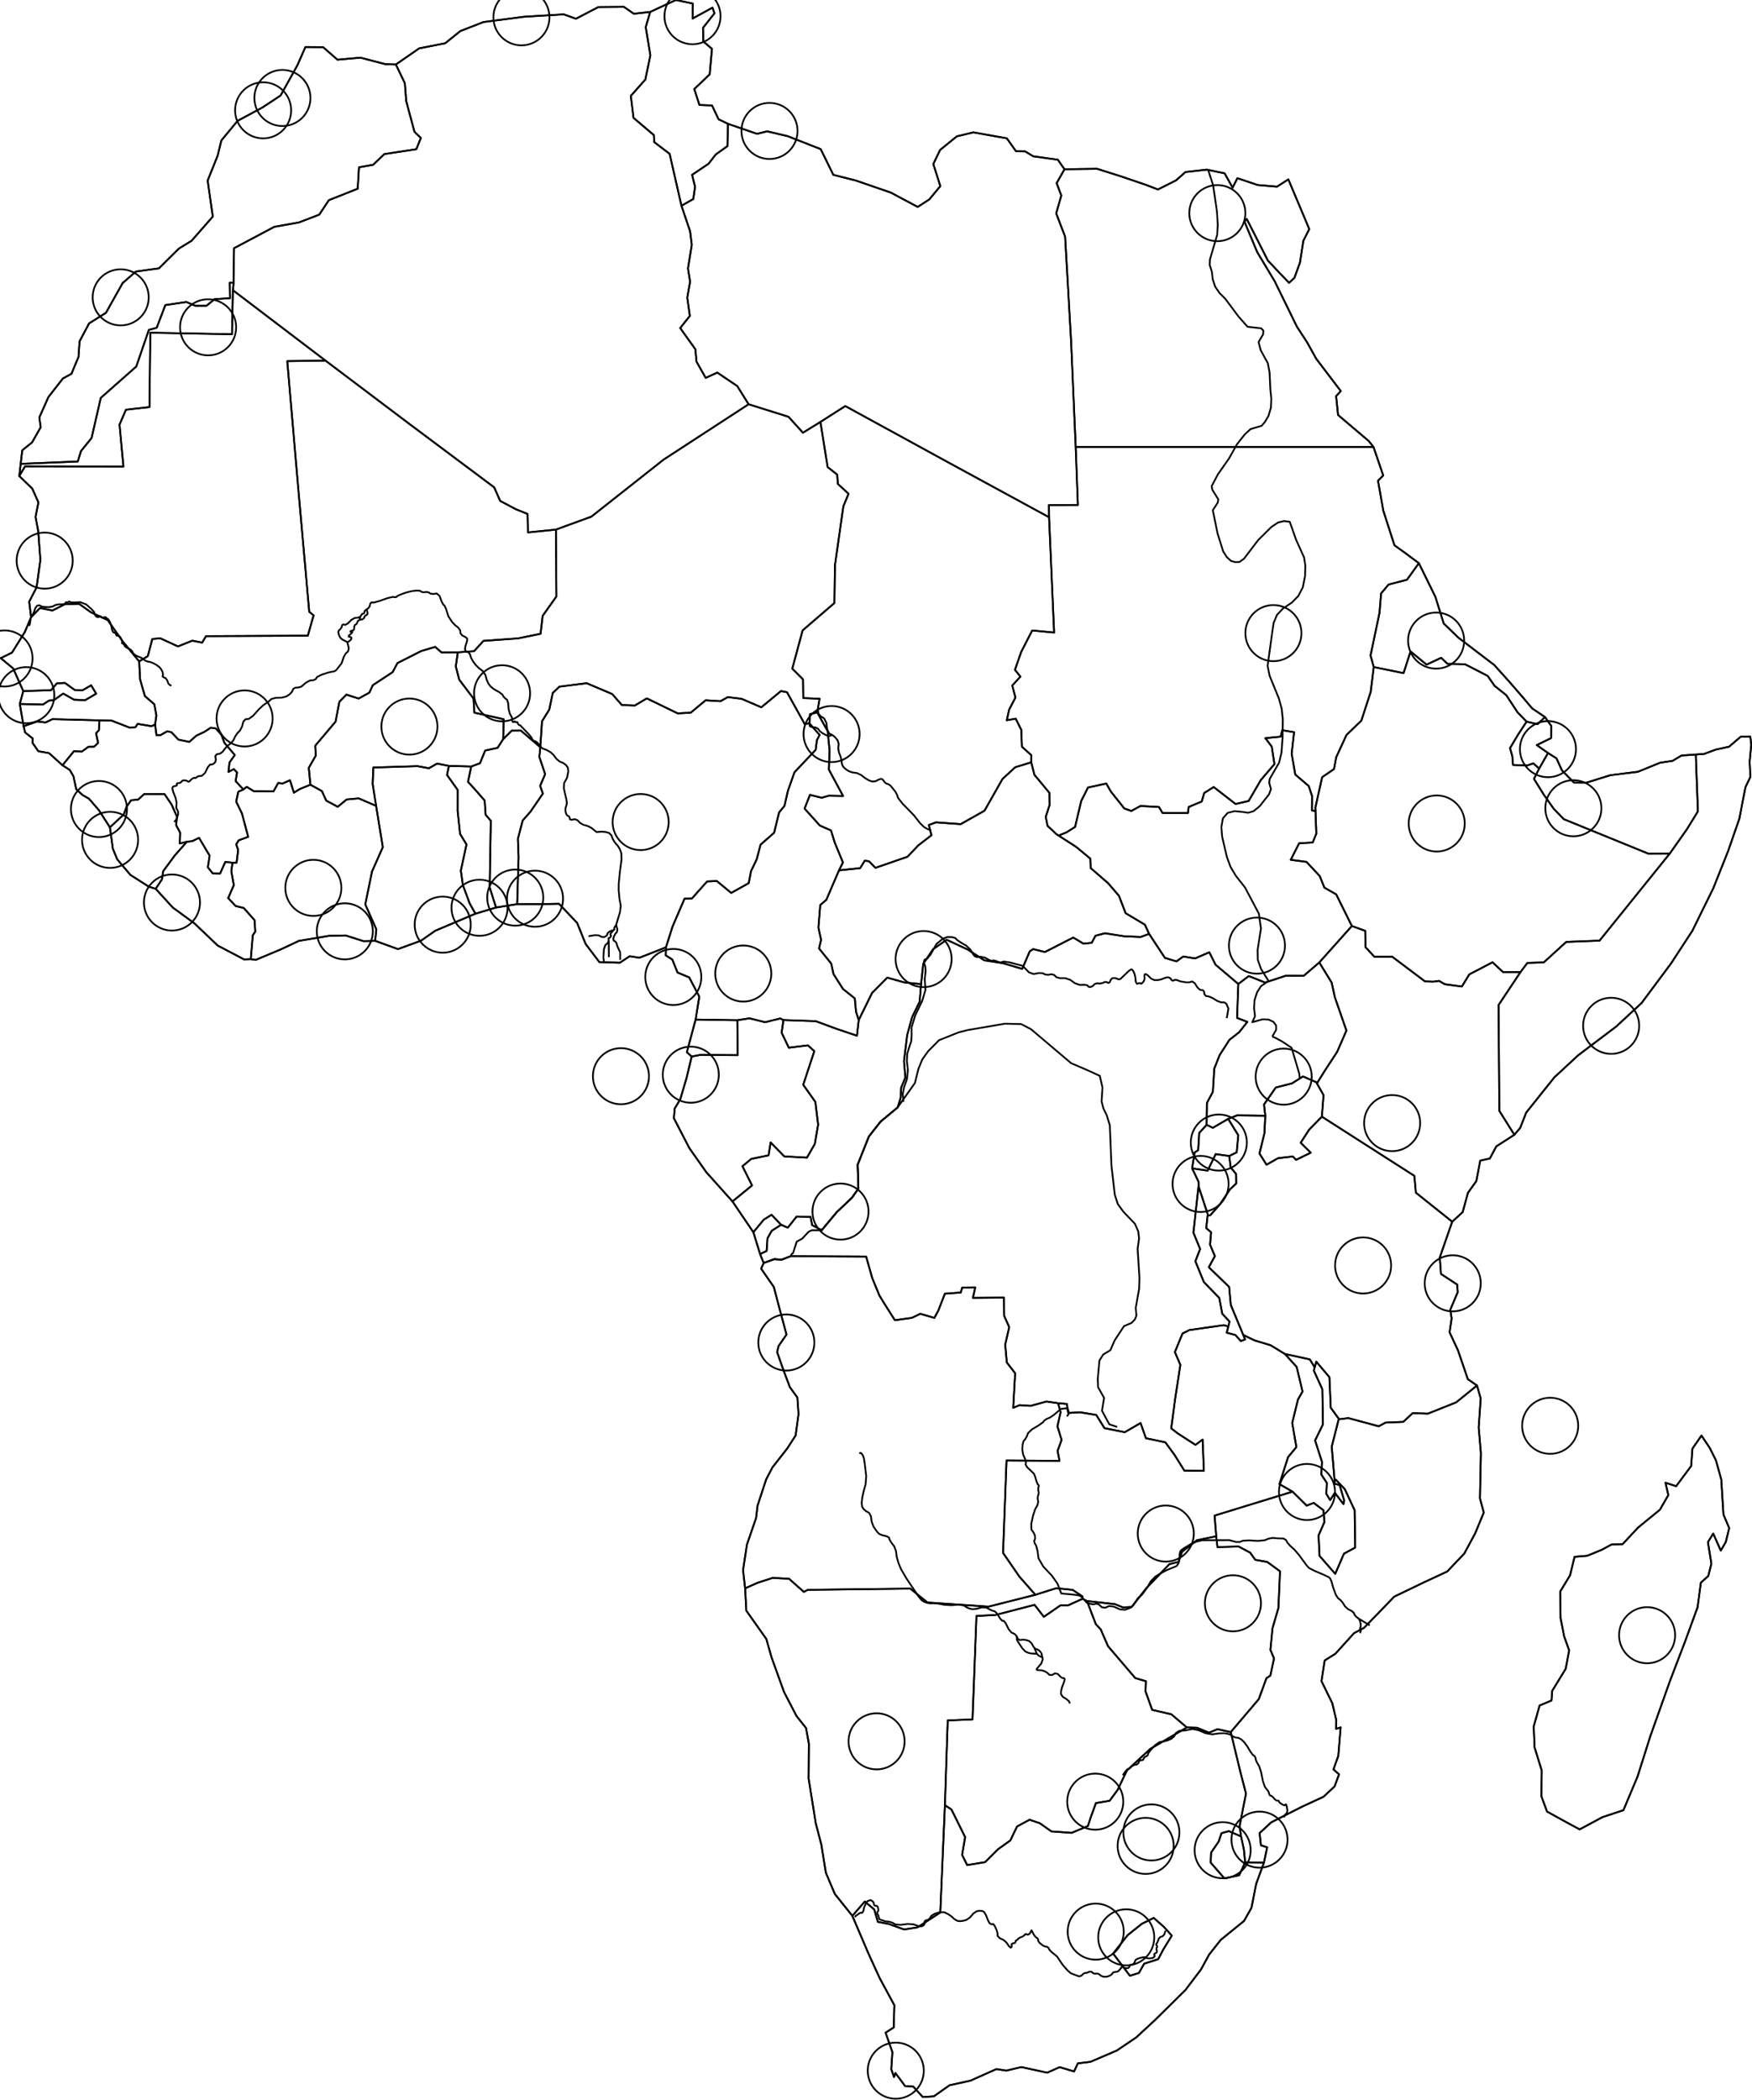 <?xml version="1.0" encoding="utf-8"?>
<!DOCTYPE svg PUBLIC "-//W3C//DTD SVG 1.1//EN" "http://www.w3.org/Graphics/SVG/1.1/DTD/svg11.dtd">
<svg xmlns="http://www.w3.org/2000/svg" xmlns:xlink="http://www.w3.org/1999/xlink" enable_background="new 0 0 1000 1198" height="1198px" pretty_print="False" style="stroke-linejoin: round; stroke:#000; fill: none;" version="1.1" viewBox="0 0 1000 1198" width="1000px">
  <defs>
    <style type="text/css"><![CDATA[path { fill-rule: evenodd; }]]></style>
  </defs>
  <g class="" id="bg">
    <path d="M435.859,720.539L434.451,723.759L441.7,734.241L444.611,745.332L448.912,761.338L444.375,767.906L443.563,771.349L447.053,781.289L450.834,791.34L455.126,797.263L455.783,806.653L454.109,818.925L449.353,826.297L440.87,837.137L437.321,843.926L432.412,858.861L431.558,865.972L426.338,881.141L424.112,895.71L425.305,906.128L425.971,918.839L437.41,935.012L440.356,945.412L447.523,965.282L454.643,978.966L460.069,985.793L461.696,994.828L461.54,1014.649L465.63,1040.179L468.774,1052.195L471.381,1068.342L476.493,1080.449L486.51,1092.963L495.695,1114.451L495.714,1114.496L502.101,1128.477L510.466,1143.915L510.135,1156.588L505.473,1159.6L509.363,1170.696L508.717,1180.432L510.292,1184.907L511.084,1182.598L516.591,1190.04L521.245,1190.346L526.708,1196.308L533.015,1195.905L541.978,1189.587L553.971,1186.945L568.724,1180.371L574.398,1181.242L582.947,1179.214L597.715,1182.42L604.83,1179.253L613.05,1181.712L615.224,1177.096L622.368,1176.231L637.429,1169.793L648.587,1162.257L659.289,1152.341L676.564,1135.315L685.526,1123.495L690.156,1115.013L696.807,1106.618L699.754,1104.227L710.047,1095.872L714.293,1088.398L717.019,1074.629L721.44,1062.558L723.27,1053.829L719.716,1052.713L718.964,1045.725L725.601,1039.593L743.299,1030.617L755.412,1025.014L761.746,1019.118L764.295,1012.223L761.101,1009.386L763.874,1001.688L765.209,985.441L762.633,986.27L762.727,981.314L760.423,971.601L754.273,959.058L756.095,947.248L762.219,943.418L772.881,931.648L778.582,928.623L795.811,910.841L812.51,902.8L826.052,896.501L835.8,886.227L842.003,874.72L846.901,862.881L844.728,854.766L845.253,828.874L843.999,814.337L845.158,797.832L843.035,790.404L843.035,790.404L843.035,790.404L837.799,786.781L832.225,770.445L827.396,760.06L828.54,752.146L827.818,747.111L832.053,737.105L831.705,732.798L822.477,726.762L821.788,717.373L828.883,696.959L834.856,691.487L837.874,680.464L842.661,673.779L844.876,662.106L850.372,660.891L854.054,653.979L864.358,647.363L867.692,643.441L871.117,634.704L887.165,614.635L900.763,602.033L922.521,585.583L937.001,572.171L953.834,549.571L965.942,531.021L977.907,506.74L986.345,485.582L992.777,467.076L996.235,449.167L999.074,443.184L998.66,434.476L999.582,424.84L999.044,420.259L993.532,420.304L986.905,425.976L979.266,427.644L972.666,430.105L968.03,430.432L968.03,430.432L959.77,431.014L954.695,434.036L947.521,435.127L934.905,440.274L919.132,442.237L905.555,446.475L898.323,446.42L891.516,439.485L888.417,432.634L883.572,429.58L877.156,425.047L885.301,421.083L885.485,414.204L881.835,409.076L874.483,404.093L869.697,398.401L861.408,388.841L852.912,379.396L832.38,363.746L824.042,355.676L819.272,340.467L809.857,321.287L801.631,315.164L795.919,311.085L789.554,291.308L786.529,274.257L789.509,271.252L783.967,255.002L781.257,251.609L763.73,236.74L762.625,225.971L765.283,223.082L751.314,204.73L746.112,195.363L740.234,186.344L727.603,160.515L717.605,143.861L710.307,126.409L711.622,124.912L723.664,148.623L730.634,156.016L735.77,161.363L738.837,158.47L741.974,149.843L743.933,137.338L747.289,130.691L745.496,126.399L735.359,102.333L735.359,102.333L728.877,106.488L717.872,105.554L706.288,101.657L703.537,107.046L698.972,98.865L688.84,96.782L676.634,98.143L671.287,102.869L660.946,108.095L654.25,105.526L639.961,100.652L626.162,96.29L607.587,96.563L603.778,91.114L589.768,89.177L585.124,86.36L579.927,86.29L574.653,78.901L555.592,75.516L546.16,77.773L536.609,85.519L532.714,93.549L536.708,106.186L530.415,113.773L523.802,118.054L508.435,109.851L488.354,102.946L475.645,99.745L468.428,85.075L449.612,77.687L437.872,74.926L432.086,76.35L415.537,70.651L410.161,68.059L406.392,60.166L399.213,59.884L396.278,50.807L405.084,42.405L406.367,27.865L401.452,23.677L401.258,15.871L407.792,7.597L406.69,4.353L395.316,10.568L395.407,2.025L385.771,0L371.102,6.813L361.772,7.838L356.103,3.909L341.495,4.04L328.745,10.695L321.794,8.187L299.168,9.557L275.976,12.568L262.788,17.707L254.122,24.668L239.249,27.598L225.958,36.789L219.97,36.61L205.736,32.9L192.62,34.062L184.44,26.918L174.317,26.837L169.776,37.168L160.167,54.48L149.728,61.358L135.605,68.939L126.345,80.123L124.227,88.823L118.515,103.02L121.464,123.549L109.356,137.352L102.171,141.761L90.736,153.079L77.543,154.909L70.241,161.273L69.975,161.505L60.486,178.439L50.851,184.484L45.415,194.737L44.822,203.573L40.781,213.244L35.907,215.914L27.674,226.451L22.445,238.142L23.219,243.749L18.31,252.381L12.69,256.894L11.813,264.57L11.016,271.568L18.403,278.721L21.925,286.594L20.291,294.855L21.831,303.089L23.04,319.461L20.892,335.06L16.676,343.23L17.733,352.158L14.114,360.666L6.857,372.298L0.418,375.445L7.533,381.344L13.278,394.243L11.295,401.592L13.471,414.291L14.341,417.836L18.722,421.351L18.6,423.873L21.873,428.543L27.984,429.639L35.663,436.565L39.862,439.279L41.949,442.929L43.52,450.248L47.121,453.541L50.828,455.687L56.431,462.172L62.736,471.975L64.422,484.22L66.928,490.272L74.468,499.147L84.934,505.821L88.861,507.05L98.635,517.74L111.037,526.805L124.263,539.415L139.301,547.312L143.131,547.166L145.955,547.602L160.446,541.525L170.605,536.743L187.923,533.851L197.292,533.66L207.484,536.899L214.133,536.73L227.157,541.436L240.33,536.63L248.456,530.948L271.36,521.25L283.118,517.716L295.186,515.783L308.075,515.792L319.049,515.587L329.415,526.503L334.253,538.495L342.102,548.858L353.798,549.22L359.409,545.507L364.959,546.379L380.115,540.416L379.963,544.995L383.715,547.371L386.711,554.795L393.392,557.604L399.143,568.558L397.042,581.638L392.049,600.243L394.793,602.741L391.852,615.025L388.296,627.086L385.097,632.383L384.622,637.888L393.479,655.002L403.111,668.673L418.079,685.395L430.002,702.943L433.842,715.401L435.859,720.539Z M701.087,756.715L701.796,753.922L697.651,749.504L695.904,740.406L687.134,731.376L682.292,719.511L684.999,712.527L681.17,703.208L684.091,676.725L684.155,676.918L689.35,692.707L689.269,693.443L688.487,700.597L691.261,702.991L690.679,710.049L693.406,716.578L689.968,722.926L701.567,734.169L702.508,744.427L709.538,761.357L709.538,761.357L710.676,764.109L708.223,765.047L705.14,761.598L700.184,760.27L701.087,756.715Z M751.913,618.486L755.455,624.766L754.489,637.035L754.489,637.035L747.235,644.427L742.391,651.915L748.133,657.596L739.752,661.676L737.941,659.743L729.467,660.728L722.902,664.449L718.881,658.065L721.712,646.47L722.202,636.497L722.202,636.497L721.476,630.086L728.187,620.406L737.455,618.039L743.682,614.092L751.274,617.353L751.913,618.486Z M764.084,809.669L760.121,825.283L761.724,844.26L761.905,846.468L764.614,847.161L767.236,856.017L766.807,858.069L761.909,851.619L759.216,855.761L757.035,852.21L757.33,845.987L754.164,841.138L754.545,833.934L750.621,821.74L755.122,812.536L754.77,792.566L749.895,781.866L750.409,780.03L750.409,780.03L751.314,776.792L758.799,785.65L759.549,803.052L764.153,809.396L764.084,809.669Z M982.469,844.06L979.43,833.118L975.911,826.069L971.165,818.957L966.014,826.368L965.271,836.33L956.689,847.842L950.626,845.851L952.235,852.932L947.434,861.266L934.937,871.471L926.137,880.912L919.767,881.135L914.234,884.132L905.965,887.529L898.72,888.139L896.16,898.649L890.551,907.918L890.752,923.184L892.812,933.631L895.641,941.474L893.654,952.024L885.965,964.58L885.563,970.093L878.77,972.961L875.407,984.902L875.897,996.82L879.977,1010.028L879.79,1024.721L883.01,1033.469L893.803,1039.402L901.619,1043.637L914.668,1036.622L926.597,1032.695L934.682,1013.472L941.973,990.435L953.143,959.055L961.88,936.228L968.93,916.916L970.81,902.883L975.057,899.055L976.81,892.03L974.844,879.755L977.871,874.852L982.173,884.561L985.045,879.687L986.982,871.741L983.695,863.992L982.469,844.06Z "/>
  </g>
  <g class="" id="state">
    <path d="M494.372,716.851L451.267,716.632L446.131,718.622L441.901,718.313L435.859,720.539L434.451,723.759L441.7,734.241L444.611,745.332L448.912,761.338L444.375,767.906L443.563,771.349L447.053,781.289L450.834,791.34L455.126,797.263L455.783,806.653L454.109,818.925L449.353,826.297L440.87,837.137L437.321,843.926L432.412,858.861L431.558,865.972L426.338,881.141L424.112,895.71L425.305,906.128L432.307,902.976L441.003,900.154L450.36,900.649L458.827,908.14L461.032,906.976L519.576,906.261L529.37,914.2L564.228,916.545L590.96,909.793L581.863,899.443L572.51,885.888L574.498,833.17L604.741,833.379L603.636,827.66L605.941,821.454L603.553,813.684L605.373,805.649L603.936,800.506L597.326,799.529L588.263,802.01L581.946,801.603L578.315,803.123L579.432,783.408L574.668,777.26L573.749,767.071L576.035,757.084L573.162,750.692L573.022,740.268L555.31,740.412L556.647,734.443L549.197,734.506L548.38,737.377L539.319,738.024L535.554,747.679L533.322,751.822L525.285,749.482L520.446,751.812L510.785,753.152L505.283,744.489L501.979,739.132L497.876,729.197L494.372,716.851Z M437.568,713.651L438.066,706.428L440.48,702.169L445.817,698.687L440.369,693.003L435.938,695.79L430.002,702.943L433.842,715.401L437.568,713.651Z " data-code="ao" data-name="Angola" data-population="12799293.0"/>
    <path d="M702.426,665.992L701.632,659.468L701.631,659.468L693.867,658.385L689.31,667.818L680.439,666.516L684.049,674.048L684.155,676.918L689.35,692.707L689.269,693.443L690.819,693.241L696.193,687.24L701.979,678.598L705.623,675.132L705.541,669.747L702.426,665.992Z " data-code="bi" data-name="Burundi" data-population="8988091.0"/>
    <path d="M308.401,426.297L297.285,416.763L292.074,416.806L287.203,421.659L284.035,426.612L276.927,428.16L273.971,435.404L268.967,437.278L267.121,446.002L271.573,450.892L276.637,456.694L277.199,464.825L280.138,468.238L279.511,506.286L283.118,517.716L295.186,515.783L295.985,489.078L295.599,478.539L298.329,468.089L302.808,463.01L309.851,452.754L308.304,448.298L311.154,441.629L307.851,431.801L308.401,426.297Z " data-code="bj" data-name="Benin" data-population="8791832.0"/>
    <path d="M261.306,372.142L252.016,372.218L248.401,369.04L240.423,371.398L226.865,378.271L224.086,383.45L212.809,390.877L210.821,395.133L204.726,398.506L197.714,396.272L193.718,400.315L191.537,411.677L179.936,425.408L180.247,431.019L176.247,438.042L177.17,447.659L183.706,451.272L186.232,456.75L192.772,460.249L197.882,456.082L204.71,455.453L214.672,459.725L212.712,447.252L213.075,437.853L238.36,437.072L244.789,438.279L249.489,435.605L256.221,436.925L268.967,437.278L273.971,435.404L276.927,428.16L284.035,426.612L287.203,421.659L287.51,410.312L270.752,406.555L270.292,398.537L262.111,387.719L260.161,380.172L261.306,372.142Z " data-code="bf" data-name="Burkina Faso" data-population="15746232.0"/>
    <path d="M620.412,913.329L617.861,912.091L609.597,915.824L605.22,915.861L595.793,922.354L590.51,915.524L568.088,921.325L557.34,921.873L555.087,980.875L540.945,981.452L539.331,1029.813L543.083,1032.302L550.886,1048.061L549.142,1058.168L552.046,1063.991L562.281,1062.299L569.722,1054.897L576.679,1049.907L580.522,1041.962L587.636,1038.118L593.541,1040.133L600.114,1044.778L611.646,1045.598L620.934,1041.736L622.633,1036.562L625.524,1028.628L633.342,1027.301L637.929,1021.075L643.2,1010.031L656.599,997.662L677.408,985.463L668.61,977.979L657.635,975.437L653.858,964.934L654.064,959.091L647.985,957.31L632.432,939.116L628.269,929.53L625.48,926.574L620.412,913.329Z " data-code="bw" data-name="Botswana" data-population="1990876.0"/>
    <path d="M604.224,476.669L603.029,475.897L597.9,471.126L596.883,465.977L599.138,459.083L598.98,452.323L590.396,441.965L588.614,434.875L579.453,437.7L572.185,444.407L561.938,462.483L548.326,470.158L534.234,469.129L530.142,470.652L531.656,476.484L524.118,482.276L517.993,488.743L499.685,495.082L496.004,491.33L493.584,491.007L490.934,495.268L478.878,496.513L471.668,513.303L468.184,516.311L467.144,529.154L468.643,536.132L467.495,541.069L474.455,549.721L475.735,555.669L481.179,564.219L487.894,569.549L488.582,577.107L490.145,581.907L497.741,566.489L506.407,557.709L516.322,560.493L525.734,561.417L526.971,549.863L532.599,541.451L540.382,536.117L552.456,541.747L561.817,547.858L572.525,549.489L583.459,552.723L587.741,542.718L589.737,541.441L596.414,543.105L612.603,534.837L618.405,538.341L623.133,537.844L625.281,533.816L630.696,532.396L641.709,534.139L651.085,534.521L655.889,532.763L653.476,527.511L642.475,520.954L638.66,511.015L632.479,503.846L622.543,495.218L622.332,489.834L614.245,483.139L604.224,476.669Z " data-code="cf" data-name="Central African Rep." data-population="4511488.0"/>
    <path d="M177.17,447.659L171.151,450.114L167.74,452.205L165.519,445.119L161.305,446.987L158.795,446.664L156.09,451.499L144.842,451.362L140.824,448.875L138.917,450.38L136.005,451.664L134.801,457.288L138.121,464.136L141.653,477.398L136.226,479.39L134.821,481.693L135.932,484.893L135.038,492.119L132.723,492.138L132.027,496.956L133.45,504.965L130.244,512.325L134.482,516.873L139.118,517.981L145.279,524.92L145.702,531.447L144.297,533.522L143.131,547.166L145.955,547.602L160.446,541.525L170.605,536.743L187.923,533.851L197.292,533.66L207.484,536.899L214.133,536.73L214.805,530.193L208.49,515.922L212.327,497.213L218.498,483.297L214.672,459.725L204.71,455.453L197.882,456.082L192.772,460.249L186.232,456.75L183.706,451.272L177.17,447.659Z " data-code="ci" data-name="Côte d'Ivoire" data-population="20617068.0"/>
    <path d="M473.106,439.035L473.501,428.03L472.384,417.038L466.457,406.429L462.37,407.38L461.974,412.654L467.817,419.253L466.271,422.245L465.573,427.752L453.463,440.572L449.724,451.145L447.752,459.755L444.694,463.447L441.851,475.045L434.105,481.869L431.905,490.253L428.672,496.926L427.35,503.812L417.353,509.395L409.118,502.586L403.585,502.861L394.938,512.558L390.711,512.707L383.831,528.692L380.115,540.416L379.963,544.995L383.715,547.371L386.711,554.795L393.392,557.604L399.143,568.558L397.042,581.638L420.851,582.016L427.8,580.928L436.697,583.147L445.351,581.013L447.175,581.916L465.641,582.566L477.485,586.937L489.123,590.853L490.145,581.907L488.582,577.107L487.894,569.549L481.179,564.219L475.735,555.669L474.455,549.721L467.495,541.069L468.643,536.132L467.144,529.154L468.184,516.311L471.668,513.303L478.878,496.513L481.125,492.025L476.423,480.605L474.303,473.747L467.926,470.934L459.229,461.265L462.316,453.447L468.973,455.111L473.07,453.932L481.208,454.094L473.106,439.035Z " data-code="cm" data-name="Cameroon" data-population="18879301.0"/>
    <path d="M641.709,534.139L630.696,532.396L625.281,533.816L623.133,537.844L618.405,538.341L612.603,534.837L596.414,543.105L589.737,541.441L587.741,542.718L583.459,552.723L572.525,549.489L561.817,547.858L552.456,541.747L540.382,536.117L532.599,541.451L526.971,549.863L525.734,561.417L524.926,571.423L520.589,580.282L517.771,590.618L515.986,605.3L516.764,614.689L514.38,620.438L514.012,626.515L512.324,631.8L502.673,639.785L495.944,648.319L489.528,664.414L489.949,678.044L486.223,683.347L477.658,691.437L468.995,701.821L463.553,698.886L462.643,694.196L454.682,694.032L449.648,700.375L445.817,698.687L440.48,702.169L438.066,706.428L437.568,713.651L433.842,715.401L435.859,720.539L441.901,718.313L446.131,718.622L451.267,716.632L494.372,716.851L497.876,729.197L501.979,739.132L505.283,744.489L510.785,753.152L520.446,751.812L525.285,749.482L533.322,751.822L535.554,747.679L539.319,738.024L548.38,737.377L549.197,734.506L556.647,734.443L555.31,740.412L573.022,740.268L573.162,750.692L576.035,757.084L573.749,767.071L574.668,777.26L579.432,783.408L578.315,803.123L581.946,801.603L588.263,802.01L597.326,799.529L603.936,800.506L608.949,800.923L609.681,806.072L616.508,805.672L625.715,807.201L630.411,814.723L642.002,817.033L651.017,811.803L654.069,820.484L665.15,822.799L670.316,829.859L676.021,838.977L687.13,839.114L686.429,821.249L682.357,824.262L672.365,817.814L668.511,814.866L670.71,798.237L673.718,778.622L670.599,771.316L674.95,760.74L678.895,758.76L698.538,755.964L701.087,756.715L701.796,753.922L697.651,749.504L695.904,740.406L687.134,731.376L682.292,719.511L684.999,712.527L681.17,703.208L684.091,676.725L684.155,676.918L684.049,674.048L680.439,666.516L681.864,657.452L683.883,656.175L684.486,646.316L688.717,641.698L688.882,629.208L692.281,622.878L693.095,609.579L696.151,601.876L701.706,593.237L707.301,588.836L711.964,582.954L706.084,580.71L706.791,561.338L706.791,561.338L693.796,550.328L690.241,543.252L682.141,546.757L675.369,545.667L671.487,548.449L664.901,546.44L655.889,532.763L651.085,534.521L641.709,534.139Z " data-code="cd" data-name="Dem. Rep. Congo" data-population="68692542.0"/>
    <path d="M525.734,561.417L516.322,560.493L506.407,557.709L497.741,566.489L490.145,581.907L489.123,590.853L477.485,586.937L465.641,582.566L447.175,581.916L446.133,589.143L450.243,597.703L461.128,596.353L464.787,599.646L458.471,618.834L465.39,628.632L466.965,641.567L465.088,652.583L460.573,660.411L447.661,659.714L439.868,651.758L438.682,659.1L428.804,661.129L423.774,665.296L429.25,676.251L418.079,685.395L430.002,702.943L435.938,695.79L440.369,693.003L445.817,698.687L449.648,700.375L454.682,694.032L462.643,694.196L463.553,698.886L468.995,701.821L477.658,691.437L486.223,683.347L489.949,678.044L489.528,664.414L495.944,648.319L502.673,639.785L512.324,631.8L514.012,626.515L514.38,620.438L516.764,614.689L515.986,605.3L517.771,590.618L520.589,580.282L524.926,571.423L525.734,561.417Z " data-code="cg" data-name="Congo" data-population="4012809.0"/>
    <path d="M883.572,429.58L877.156,425.047L885.301,421.083L885.485,414.204L881.835,409.076L877.618,413.122L871.339,411.684L866.517,419.011L861.887,426.777L863.183,431.351L863.591,436.391L871.73,436.668L875.194,435.493L878.527,438.446L883.572,429.58Z " data-code="dj" data-name="Djibouti" data-population="516055.0"/>
    <path d="M371.102,6.813L361.772,7.838L356.103,3.909L341.495,4.04L328.745,10.695L321.794,8.187L299.168,9.557L275.976,12.568L262.788,17.707L254.122,24.668L239.249,27.598L225.958,36.789L231.09,47.516L231.856,57.655L236.564,75.171L240.218,78.687L237.639,85.111L219.371,87.894L213.004,94L204.907,95.439L204.176,107.651L187.708,114.18L182.224,122.445L170.653,126.884L156.564,129.404L133.573,141.609L133.282,161.235L133.266,162.345L132.93,165.557L185.763,205.711L233.703,241.872L282.055,278.01L285.493,285.771L294.459,290.508L301.129,293.202L301.343,303.741L317.304,302.12L337.542,294.732L378.772,262.196L427.289,230.622L420.813,220.244L409.402,212.543L402.795,215.58L397.556,206.335L396.885,199.229L388.246,187.14L393.741,180.208L392.284,169.781L393.882,160.708L392.687,153.153L394.847,139.645L393.887,131.959L388.963,117.375L382.201,87.757L373.429,81.089L373.205,77.086L361.587,67.217L360.059,54.698L368.347,45.389L371.211,31.554L368.574,15.48L371.102,6.813Z " data-code="dz" data-name="Algeria" data-population="34178188.0"/>
    <path d="M654.25,105.526L639.961,100.652L626.162,96.29L607.587,96.563L603.1,104.479L605.767,111.533L602.851,121.723L607.945,135.035L611.319,193.971L613.988,255.002L671.573,255.002L727.152,255.002L783.967,255.002L781.257,251.609L763.73,236.74L762.625,225.971L765.283,223.082L751.314,204.73L746.112,195.363L740.234,186.344L727.603,160.515L717.605,143.861L710.307,126.409L711.622,124.912L723.664,148.623L730.634,156.016L735.77,161.363L738.837,158.47L741.974,149.843L743.933,137.338L747.289,130.691L745.496,126.399L735.359,102.333L735.359,102.333L728.877,106.488L717.872,105.554L706.288,101.657L703.537,107.046L698.972,98.865L688.84,96.782L676.634,98.143L671.287,102.869L660.946,108.095L654.25,105.526Z " data-code="eg" data-name="Egypt" data-population="83082869.0"/>
    <path d="M832.38,363.746L824.042,355.676L819.272,340.467L809.857,321.287L803.063,330.743L792.571,333.467L788.281,338.547L787.398,349.559L782.275,373.905L784.095,380.539L801.123,384.002L805.112,371.636L814.244,379.158L822.57,375.261L826.224,378.726L836.173,378.924L849.098,385.567L853.105,391.288L859.772,396.61L866.154,406.323L871.339,411.684L877.618,413.122L881.835,409.076L874.483,404.093L869.697,398.401L861.408,388.841L852.912,379.396L832.38,363.746Z " data-code="er" data-name="Eritrea" data-population="5647168.0"/>
    <path d="M805.112,371.636L801.123,384.002L784.095,380.539L782.349,394.767L777.034,411.087L768.539,419.295L762.691,431.95L761.423,438.723L754.654,443.363L750.784,460.7L750.857,462.677L751.317,475.595L749.245,480.654L741.512,481.062L736.729,490.499L745.712,491.685L753.261,499.76L755.939,506.385L762.675,510.226L771.608,528.256L779.242,531.035L779.384,540.334L784.458,545.786L794.633,545.786L813.338,559.856L817.962,560.024L821.38,559.567L824.643,561.478L834.413,562.781L838.639,555.877L851.89,548.948L857.874,554.547L867.865,554.55L871.781,549.327L881.148,549.021L893.97,537.342L912.995,536.612L953.098,486.886L940.83,486.988L892.587,467.327L886.847,461.414L881.226,453.438L875.551,444.316L878.527,438.446L875.194,435.493L871.73,436.668L863.591,436.391L863.183,431.351L861.887,426.777L866.517,419.011L871.339,411.684L866.154,406.323L859.772,396.61L853.105,391.288L849.098,385.567L836.174,378.924L826.224,378.726L822.57,375.261L814.244,379.158L805.112,371.636Z " data-code="et" data-name="Ethiopia" data-population="85237338.0"/>
    <path d="M447.175,581.916L445.351,581.013L436.697,583.147L427.8,580.928L420.851,582.016L421.019,601.953L399.729,601.784L394.793,602.741L391.852,615.025L388.296,627.086L385.097,632.383L384.622,637.888L393.479,655.002L403.111,668.673L418.079,685.395L429.25,676.251L423.774,665.296L428.804,661.129L438.682,659.1L439.868,651.758L447.661,659.714L460.573,660.411L465.088,652.583L466.965,641.567L465.39,628.632L458.471,618.834L464.787,599.646L461.128,596.353L450.243,597.703L446.133,589.143L447.175,581.916Z " data-code="ga" data-name="Gabon" data-population="1514993.0"/>
    <path d="M256.221,436.925L249.489,435.605L244.789,438.279L238.36,437.072L213.075,437.853L212.712,447.252L214.672,459.725L218.498,483.297L212.327,497.213L208.49,515.922L214.805,530.193L214.133,536.73L227.157,541.436L240.33,536.63L248.456,530.948L271.36,521.25L268.097,515.433L264.201,504.923L263.04,496.682L266.26,481.759L262.599,475.716L261.207,462.665L261.228,450.634L255.149,442.09L256.221,436.925Z " data-code="gh" data-name="Ghana" data-population="23832495.0"/>
    <path d="M88.532,413.328L86.424,414.263L78.514,412.953L77.402,414.795L74.193,415.165L63.796,411.127L56.784,410.956L56.446,416.572L54.832,418.304L56.002,423.794L53.682,425.99L50.473,426.017L46.645,428.797L42.234,428.49L35.663,436.565L39.862,439.279L41.949,442.929L43.52,450.248L47.121,453.541L50.828,455.687L56.431,462.172L62.736,471.975L70.592,464.691L72.312,460.094L74.832,456.521L78.851,456.144L82.274,453.023L93.924,453.042L97.932,458.966L101.039,465.93L100.533,470.747L102.843,475.081L102.641,481.156L106.663,480.206L109.78,479.837L113.601,477.972L119.641,488.12L118.641,494.774L121.463,498.303L125.589,498.384L128.598,491.713L132.723,492.138L135.038,492.119L135.932,484.893L134.821,481.693L136.226,479.39L141.653,477.398L138.121,464.136L134.801,457.288L136.005,451.664L138.917,450.38L134.498,445.604L135.303,440.67L133.497,438.738L130.385,440.367L130.99,434.977L134.004,430.713L128.094,423.773L126.398,419.203L123.198,415.564L120.292,415.129L116.779,417.449L112.062,419.665L108.042,423.25L101.83,421.927L97.835,417.72L95.431,417.168L91.614,419.376L89.308,419.394L88.532,413.328Z " data-code="gn" data-name="Guinea" data-population="10057975.0"/>
    <path d="M11.295,401.592L24.508,401.942L28.035,399.621L30.639,399.485L36.081,395.659L42.254,399.159L48.559,399.451L54.895,395.733L52.034,390.944L47.207,393.734L42.704,393.657L37.041,389.579L32.436,389.846L29.094,393.769L13.278,394.243L11.295,401.592Z " data-code="gm" data-name="Gambia" data-population="1782893.0"/>
    <path d="M56.784,410.956L29.94,410.26L26.016,412.126L21.212,411.592L13.471,414.291L14.341,417.836L18.722,421.351L18.6,423.873L21.873,428.543L27.984,429.639L35.663,436.565L42.234,428.49L46.645,428.797L50.473,426.017L53.682,425.99L56.002,423.794L54.832,418.304L56.446,416.572L56.784,410.956Z " data-code="gw" data-name="Guinea-Bissau" data-population="1533964.0"/>
    <path d="M420.851,582.016L397.042,581.638L392.049,600.243L394.793,602.741L399.729,601.784L421.019,601.953L420.851,582.016Z " data-code="gq" data-name="Eq. Guinea" data-population="650702.0"/>
    <path d="M867.865,554.55L857.874,554.547L851.89,548.948L838.639,555.877L834.413,562.781L824.643,561.478L821.38,559.567L817.962,560.024L813.338,559.856L794.633,545.786L784.458,545.786L779.384,540.334L779.242,531.035L771.608,528.256L761.869,539.171L753.013,549.066L760.09,560.569L761.895,568.883L768.504,587.901L763.253,599.977L756.089,610.944L751.906,617.657L751.913,618.486L755.455,624.766L754.489,637.035L807.267,670.785L808.144,680.397L828.883,696.959L834.856,691.487L837.874,680.464L842.661,673.779L844.876,662.106L850.372,660.891L854.054,653.979L864.358,647.363L855.776,633.696L855.339,573.344L867.865,554.55Z " data-code="ke" data-name="Kenya" data-population="39002772.0"/>
    <path d="M132.723,492.138L128.598,491.713L125.589,498.384L121.463,498.303L118.641,494.774L119.641,488.12L113.601,477.972L109.78,479.837L106.663,480.206L99.824,487.939L93.185,496.931L92.381,501.75L88.861,507.05L98.635,517.74L111.037,526.805L124.263,539.415L139.301,547.312L143.131,547.166L144.297,533.522L145.702,531.447L145.279,524.92L139.118,517.981L134.482,516.873L130.244,512.325L133.45,504.965L132.027,496.956L132.723,492.138Z " data-code="lr" data-name="Liberia" data-population="3441790.0"/>
    <path d="M607.587,96.563L603.778,91.114L589.768,89.177L585.124,86.36L579.927,86.29L574.653,78.901L555.592,75.516L546.16,77.773L536.609,85.519L532.714,93.549L536.708,106.186L530.415,113.773L523.802,118.054L508.435,109.851L488.354,102.946L475.645,99.745L468.428,85.075L449.612,77.687L437.872,74.926L432.086,76.35L415.537,70.651L415.203,83.359L408.567,88.101L404.44,93.39L395.035,99.748L396.721,106.581L395.705,113.55L388.963,117.375L393.887,131.959L394.847,139.645L392.687,153.153L393.882,160.708L392.284,169.781L393.741,180.208L388.246,187.14L396.885,199.229L397.556,206.335L402.795,215.58L409.402,212.543L420.813,220.244L427.289,230.622L450.048,237.766L458.298,246.864L468.275,240.707L482.476,231.649L540.462,263.364L598.773,295.076L598.706,288.127L615.235,288.077L613.988,255.002L611.319,193.971L607.945,135.035L602.851,121.723L605.767,111.533L603.1,104.479L607.587,96.563Z " data-code="ly" data-name="Libya" data-population="6310434.0"/>
    <path d="M650.073,1125.508L653.065,1120.235L661.092,1117.657L663.901,1112.268L668.832,1104.227L664.317,1099.235L658.528,1094.135L651.698,1097.511L643.605,1103.985L635.352,1114.451L644.928,1127.147L650.073,1125.508Z " data-code="ls" data-name="Lesotho" data-population="2130819.0"/>
    <path d="M225.958,36.789L219.97,36.61L205.736,32.9L192.62,34.062L184.44,26.918L174.317,26.837L169.776,37.168L160.167,54.48L149.728,61.358L135.605,68.939L126.345,80.123L124.227,88.823L118.515,103.02L121.464,123.549L109.356,137.352L102.171,141.761L90.736,153.079L77.543,154.909L70.241,161.273L69.975,161.505L60.486,178.439L50.851,184.484L45.415,194.737L44.822,203.573L40.781,213.244L35.907,215.914L27.674,226.451L22.445,238.142L23.219,243.749L18.31,252.381L12.69,256.894L11.813,264.57L12.063,264.596L44.385,263.273L46.242,257.305L52.277,249.864L57.524,226.988L77.773,209.101L84.965,188.192L89.434,186.978L94.374,174.052L106.341,172.271L111.421,174.424L117.858,174.424L122.506,170.651L131.275,170.117L131.128,161.235L131.129,161.235L133.282,161.235L133.573,141.609L156.564,129.404L170.653,126.884L182.224,122.445L187.708,114.18L204.176,107.651L204.907,95.439L213.004,94L219.371,87.894L237.639,85.111L240.218,78.687L236.564,75.171L231.856,57.655L231.09,47.516L225.958,36.789Z " data-code="ma" data-name="Morocco" data-population="34859364.0"/>
    <path d="M982.469,844.06L979.43,833.118L975.911,826.069L971.165,818.957L966.014,826.368L965.271,836.33L956.689,847.842L950.626,845.851L952.235,852.932L947.434,861.266L934.937,871.471L926.137,880.912L919.767,881.135L914.234,884.132L905.965,887.529L898.72,888.139L896.16,898.649L890.551,907.918L890.752,923.184L892.812,933.631L895.641,941.474L893.654,952.024L885.965,964.58L885.563,970.093L878.77,972.961L875.407,984.902L875.897,996.82L879.977,1010.028L879.79,1024.721L883.01,1033.469L893.803,1039.402L901.619,1043.637L914.668,1036.622L926.597,1032.695L934.682,1013.472L941.973,990.435L953.143,959.055L961.88,936.228L968.93,916.916L970.81,902.883L975.057,899.055L976.81,892.03L974.844,879.755L977.871,874.852L982.173,884.561L985.045,879.687L986.982,871.741L983.695,863.992L982.469,844.06Z " data-code="mg" data-name="Madagascar" data-population="20653556.0"/>
    <path d="M317.304,302.12L301.343,303.741L301.129,293.202L294.459,290.508L285.493,285.771L282.055,278.01L233.703,241.872L185.763,205.711L163.964,206.009L170.136,277.513L176.505,349.009L178.996,351.051L175.696,362.652L117.598,362.904L115.382,366.588L109.796,365.489L101.587,368.765L91.535,364.15L86.94,364.532L84.366,374.293L79.445,377.313L79.97,387.62L82.71,397.107L88.089,401.76L89.258,408.167L88.532,413.328L89.308,419.394L91.614,419.376L95.431,417.168L97.835,417.72L101.83,421.927L108.042,423.25L112.062,419.665L116.779,417.449L120.292,415.129L123.198,415.564L126.398,419.203L128.094,423.773L134.004,430.713L130.99,434.977L130.385,440.367L133.497,438.738L135.303,440.67L134.498,445.604L138.917,450.38L140.824,448.875L144.842,451.362L156.09,451.499L158.795,446.664L161.305,446.987L165.519,445.119L167.74,452.205L171.151,450.114L177.17,447.659L176.247,438.042L180.247,431.019L179.936,425.408L191.537,411.677L193.718,400.315L197.714,396.272L204.726,398.506L210.821,395.133L212.809,390.877L224.086,383.45L226.865,378.271L240.423,371.398L248.401,369.04L252.016,372.218L261.306,372.142L270.592,371.491L275.94,365.603L295.695,364.179L308.546,361.551L309.73,351.342L317.576,340.275L317.304,302.12Z " data-code="ml" data-name="Mali" data-population="12666987.0"/>
    <path d="M845.158,797.832L843.035,790.404L843.035,790.404L843.035,790.404L831.152,800.009L815.031,806.443L806.31,806.171L800.966,811.141L790.826,811.568L786.962,813.662L769.626,808.993L764.084,809.669L760.121,825.283L761.724,844.26L762.563,844.22L767.599,849.562L773.199,861.544L773.502,882.848L767.079,886.337L762.128,897.834L753.168,887.598L752.609,875.919L755.979,868.215L755.407,861.576L749.847,857.384L745.8,858.906L737.747,850.954L693.255,864.61L694.196,876.401L694.896,882.583L706.979,882.253L713.543,885.75L716.49,889.849L723.325,891.053L730.602,896.377L729.678,917.347L726.326,928.828L725.118,941.208L727.194,946.115L725.098,955.865L722.855,957.373L718.491,969.317L702.474,988.117L708.123,1011.434L711.178,1023.208L707.531,1041.694L708.365,1047.649L709.977,1055.088L710.694,1062.42L721.44,1062.558L723.27,1053.829L719.716,1052.713L718.964,1045.725L725.601,1039.593L743.299,1030.617L755.412,1025.014L761.746,1019.118L764.295,1012.223L761.101,1009.386L763.874,1001.688L765.209,985.441L762.633,986.27L762.727,981.314L760.423,971.601L754.273,959.058L756.095,947.248L762.219,943.418L772.881,931.648L778.582,928.623L795.811,910.841L812.51,902.8L826.052,896.501L835.8,886.227L842.003,874.72L846.901,862.881L844.728,854.766L845.253,828.874L843.999,814.337L845.158,797.832Z " data-code="mz" data-name="Mozambique" data-population="21669278.0"/>
    <path d="M185.763,205.711L132.93,165.557L132.418,190.677L85.796,189.81L85.317,232.231L71.897,233.718L68.219,242.227L70.449,266.147L14.289,266.044L11.016,271.568L18.403,278.721L21.925,286.594L20.291,294.855L21.831,303.089L23.04,319.461L20.892,335.06L16.676,343.23L17.733,352.158L22.799,346.846L29.955,348.276L37.084,344.665L45.159,344.483L51.975,349.353L61.497,353.743L70.053,365.932L79.445,377.313L84.366,374.293L86.94,364.532L91.535,364.15L101.587,368.765L109.796,365.489L115.382,366.588L117.598,362.904L175.696,362.652L178.996,351.051L176.505,349.009L170.136,277.513L163.964,206.009L185.763,205.711Z " data-code="mr" data-name="Mauritania" data-population="3129486.0"/>
    <path d="M757.035,852.21L757.33,845.987L754.164,841.138L754.545,833.934L750.621,821.74L755.122,812.536L754.77,792.566L749.895,781.866L750.409,780.03L750.409,780.03L747.616,775.495L733.396,772.404L740.107,779.795L743.463,793.858L740.864,798.347L737.567,811.777L739.948,825.505L735.192,831.272L730.269,846.663L737.747,850.954L745.8,858.906L749.847,857.384L755.407,861.576L755.979,868.215L752.609,875.919L753.168,887.598L762.128,897.834L767.079,886.337L773.502,882.848L773.199,861.544L767.599,849.562L762.563,844.22L761.724,844.26L761.905,846.468L764.614,847.161L767.236,856.017L766.807,858.069L761.909,851.619L759.216,855.761L757.035,852.21Z " data-code="mw" data-name="Malawi" data-population="14268711.0"/>
    <path d="M590.96,909.793L564.228,916.545L529.37,914.2L519.576,906.261L461.032,906.976L458.827,908.14L450.36,900.649L441.003,900.154L432.307,902.976L425.305,906.128L425.971,918.839L437.41,935.012L440.356,945.412L447.523,965.282L454.643,978.966L460.069,985.793L461.696,994.828L461.54,1014.649L465.63,1040.179L468.774,1052.195L471.381,1068.342L476.493,1080.449L486.51,1092.963L493.604,1084.772L498.996,1089.307L501.072,1096.387L507.345,1097.593L516.063,1100.722L523.692,1099.513L536.692,1091.049L539.331,1029.813L540.945,981.452L555.087,980.875L557.34,921.873L568.088,921.325L590.51,915.524L595.793,922.354L605.22,915.861L609.597,915.824L617.861,912.091L617.802,910.716L612.235,906.981L602.904,906.027L590.96,909.793Z " data-code="na" data-name="Namibia" data-population="2108665.0"/>
    <path d="M450.048,237.766L427.289,230.622L378.772,262.196L337.542,294.732L317.304,302.12L317.576,340.275L309.73,351.342L308.546,361.551L295.695,364.179L275.94,365.603L270.592,371.491L261.306,372.142L260.161,380.172L262.111,387.719L270.292,398.537L270.752,406.555L287.51,410.312L287.203,421.659L292.074,416.806L297.285,416.763L308.401,426.297L309.361,411.507L313.501,404.827L315.505,395.299L319.268,391.716L334.853,389.754L349.44,395.936L354.927,402.193L362.341,402.476L369.191,398.409L386.841,406.972L394.246,406.567L402.744,399.507L411.261,400.009L415.425,397.683L423.251,398.65L434.553,403.484L445.785,394.223L449.201,394.883L459.276,413.02L461.974,412.654L462.37,407.38L466.457,406.429L467.796,398.626L458.479,398.244L458.353,387.587L452.221,381.45L458.118,359.625L476.27,344.002L476.576,322.452L481.365,288.836L484.324,281.707L478.216,276.029L477.863,270.762L472.396,266.454L468.275,240.707L458.298,246.864L450.048,237.766Z " data-code="ne" data-name="Niger" data-population="15306252.0"/>
    <path d="M461.974,412.654L459.276,413.02L449.201,394.883L445.785,394.223L434.553,403.484L423.251,398.65L415.425,397.683L411.261,400.009L402.744,399.507L394.246,406.567L386.841,406.972L369.191,398.409L362.341,402.476L354.927,402.193L349.44,395.936L334.853,389.754L319.268,391.716L315.505,395.299L313.501,404.827L309.361,411.507L308.401,426.297L307.851,431.801L311.154,441.629L308.304,448.298L309.851,452.754L302.808,463.01L298.329,468.089L295.599,478.539L295.985,489.078L295.186,515.783L308.075,515.792L319.049,515.587L329.415,526.503L334.253,538.495L342.102,548.858L353.798,549.22L359.409,545.507L364.959,546.379L380.115,540.416L383.831,528.692L390.711,512.707L394.938,512.558L403.585,502.861L409.118,502.586L417.353,509.395L427.35,503.812L428.672,496.926L431.905,490.253L434.105,481.869L441.851,475.045L444.694,463.447L447.752,459.755L449.724,451.145L453.463,440.572L465.573,427.752L466.271,422.245L467.817,419.253L461.974,412.654Z " data-code="ng" data-name="Nigeria" data-population="149229090.0"/>
    <path d="M701.019,638.275L692.251,643.388L688.717,641.698L684.486,646.316L683.883,656.175L681.864,657.452L680.439,666.516L689.31,667.818L693.867,658.385L701.631,659.468L701.632,659.468L705.87,657.37L706.782,647.623L701.019,638.275Z " data-code="rw" data-name="Rwanda" data-population="10473282.0"/>
    <path d="M133.282,161.235L131.129,161.235L131.128,161.235L131.275,170.117L122.506,170.651L117.858,174.424L111.421,174.424L106.341,172.271L94.374,174.052L89.434,186.978L84.965,188.192L77.773,209.101L57.524,226.988L52.277,249.864L46.242,257.305L44.385,263.273L12.063,264.596L11.813,264.57L11.016,271.568L14.289,266.044L70.449,266.147L68.219,242.227L71.897,233.718L85.317,232.231L85.796,189.81L132.418,190.677L132.93,165.557L133.266,162.345L133.282,161.235Z " data-code="eh" data-name="W. Sahara" data-population="-99.0"/>
    <path d="M787.399,349.56L788.281,338.547L792.571,333.467L803.063,330.743L809.857,321.287L801.631,315.164L795.919,311.085L789.554,291.308L786.529,274.257L789.509,271.252L783.967,255.002L727.152,255.002L671.573,255.002L613.988,255.002L615.235,288.077L598.706,288.127L598.773,295.076L601.666,360.843L589.15,359.686L582.878,371.887L579.311,382.118L582.431,385.989L577.785,391.07L579.59,397.932L575.984,404.838L574.65,410.923L579.733,409.964L582.915,416.356L583.271,425.979L588.713,430.863L588.614,434.875L590.396,441.965L598.98,452.323L599.138,459.083L596.883,465.977L597.9,471.126L603.029,475.897L604.224,476.669L608.675,474.863L613.632,471.735L617.135,456.945L620.995,449.266L631.452,446.991L634.041,451.541L641.728,461.211L645.757,462.633L650.958,459.789L661.476,460.358L663.543,463.771L678.056,463.771L678.487,460.358L685.927,457.229L687.323,452.395L692.748,448.982L705.218,458.652L712.684,456.945L719.653,445L727.417,435.899L725.895,425.944L722.261,421.109L730.973,420.256L731.861,416.558L738.634,417.696L737.245,429.926L739.32,441.871L746.989,448.413L748.883,454.101L748.832,462.349L750.857,462.677L750.784,460.7L754.654,443.363L761.423,438.723L762.691,431.95L768.539,419.295L777.034,411.087L782.349,394.767L784.095,380.539L782.275,373.905L787.399,349.56Z " data-code="sd" data-name="Sudan" data-population="25946220.0"/>
    <path d="M748.883,454.101L746.989,448.413L739.32,441.871L737.245,429.926L738.634,417.696L731.861,416.558L730.973,420.256L722.261,421.109L725.895,425.944L727.417,435.899L719.653,445L712.684,456.945L705.218,458.652L692.748,448.982L687.323,452.395L685.927,457.229L678.487,460.358L678.056,463.771L663.543,463.771L661.476,460.358L650.958,459.789L645.757,462.633L641.728,461.211L634.041,451.541L631.452,446.991L620.995,449.266L617.135,456.945L613.632,471.735L608.675,474.863L604.224,476.669L614.245,483.139L622.332,489.834L622.543,495.218L632.479,503.846L638.66,511.015L642.475,520.954L653.476,527.511L655.889,532.763L664.901,546.44L671.487,548.449L675.369,545.667L682.141,546.757L690.241,543.252L693.796,550.328L706.791,561.338L706.791,561.338L712.762,556.82L722.102,560.525L733.829,556.647L744.117,556.685L753.013,549.066L761.869,539.171L771.608,528.256L762.675,510.226L755.939,506.385L753.261,499.76L745.712,491.685L736.729,490.499L741.512,481.062L749.245,480.654L751.317,475.595L750.857,462.677L748.832,462.349L748.883,454.101Z " data-code="ss" data-name="S. Sudan" data-population="10625176.0"/>
    <path d="M79.445,377.313L70.053,365.932L61.497,353.743L51.975,349.353L45.159,344.483L37.084,344.665L29.955,348.276L22.799,346.846L17.733,352.158L14.114,360.666L6.857,372.298L0.418,375.445L7.533,381.344L13.278,394.243L29.094,393.769L32.436,389.846L37.041,389.579L42.704,393.657L47.207,393.734L52.034,390.944L54.895,395.733L48.559,399.451L42.254,399.159L36.081,395.659L30.639,399.485L28.035,399.621L24.508,401.942L11.295,401.592L13.471,414.291L21.212,411.592L26.016,412.126L29.94,410.26L56.784,410.956L63.796,411.127L74.193,415.165L77.402,414.795L78.514,412.953L86.424,414.263L88.532,413.328L89.258,408.167L88.089,401.76L82.71,397.107L79.97,387.62L79.445,377.313Z " data-code="sn" data-name="Senegal" data-population="13711597.0"/>
    <path d="M106.663,480.206L102.641,481.156L102.843,475.081L100.533,470.747L101.039,465.93L97.932,458.966L93.924,453.042L82.274,453.023L78.851,456.144L74.832,456.521L72.312,460.094L70.592,464.691L62.736,471.975L64.422,484.22L66.928,490.272L74.468,499.147L84.934,505.821L88.861,507.05L92.381,501.75L93.185,496.931L99.824,487.939L106.663,480.206Z " data-code="sl" data-name="Sierra Leone" data-population="6440053.0"/>
    <path d="M898.323,446.42L891.516,439.485L888.417,432.634L883.572,429.58L878.527,438.446L875.551,444.316L881.226,453.438L886.847,461.414L892.587,467.327L940.83,486.988L953.098,486.886L962.857,473.059L969.106,462.884L968.807,454.24L968.178,437.527L967.951,430.703L968.03,430.432L968.03,430.432L959.77,431.014L954.695,434.036L947.521,435.127L934.905,440.274L919.132,442.237L905.555,446.475L898.323,446.42Z " data-code="xs" data-name="Somaliland" data-population="3500000.0"/>
    <path d="M864.358,647.363L867.692,643.441L871.117,634.704L887.165,614.635L900.763,602.033L922.521,585.583L937.001,572.171L953.834,549.571L965.942,531.021L977.907,506.74L986.345,485.582L992.777,467.076L996.235,449.167L999.074,443.184L998.66,434.476L999.582,424.84L999.044,420.259L993.532,420.304L986.905,425.976L979.266,427.644L972.666,430.105L968.03,430.432L967.951,430.703L968.178,437.527L968.807,454.24L969.106,462.884L962.857,473.059L953.098,486.886L912.995,536.612L893.97,537.342L881.148,549.021L871.781,549.327L867.865,554.55L855.339,573.344L855.776,633.696L864.358,647.363Z " data-code="so" data-name="Somalia" data-population="9832017.0"/>
    <path d="M708.365,1047.649L701.385,1044.612L697.201,1045.794L695.555,1050.624L691.277,1056.851L691.032,1062.586L698.872,1071.574L707.288,1069.784L710.694,1062.42L709.977,1055.088L708.365,1047.649Z " data-code="sz" data-name="Swaziland" data-population="1123913.0"/>
    <path d="M598.773,295.076L540.462,263.364L482.476,231.649L468.275,240.707L472.396,266.454L477.863,270.762L478.216,276.029L484.324,281.707L481.365,288.836L476.576,322.452L476.27,344.002L458.117,359.625L452.221,381.45L458.353,387.587L458.479,398.244L467.796,398.626L466.457,406.429L472.383,417.038L473.501,428.03L473.106,439.035L481.208,454.094L473.07,453.932L468.973,455.111L462.316,453.447L459.229,461.265L467.926,470.934L474.303,473.747L476.423,480.605L481.125,492.025L478.878,496.513L490.934,495.268L493.584,491.007L496.004,491.33L499.685,495.082L517.993,488.743L524.118,482.276L531.656,476.484L530.142,470.652L534.234,469.129L548.326,470.158L561.938,462.483L572.185,444.407L579.453,437.7L588.614,434.875L588.713,430.863L583.271,425.979L582.915,416.356L579.733,409.964L574.65,410.923L575.984,404.838L579.59,397.932L577.785,391.07L582.431,385.989L579.311,382.118L582.878,371.887L589.15,359.686L601.666,360.843L598.773,295.076Z " data-code="td" data-name="Chad" data-population="10329208.0"/>
    <path d="M268.967,437.278L256.221,436.925L255.149,442.09L261.228,450.634L261.207,462.665L262.599,475.716L266.26,481.759L263.04,496.682L264.201,504.923L268.097,515.433L271.36,521.25L283.118,517.716L279.511,506.286L280.138,468.238L277.199,464.825L276.637,456.694L271.573,450.892L267.121,446.002L268.967,437.278Z " data-code="tg" data-name="Togo" data-population="6019877.0"/>
    <path d="M385.771,0L371.102,6.813L368.574,15.48L371.211,31.554L368.347,45.389L360.059,54.698L361.587,67.217L373.205,77.086L373.429,81.089L382.201,87.757L388.963,117.375L395.705,113.55L396.721,106.581L395.035,99.748L404.44,93.39L408.567,88.101L415.203,83.359L415.537,70.651L410.161,68.059L406.392,60.166L399.213,59.884L396.278,50.807L405.084,42.405L406.367,27.865L401.452,23.677L401.258,15.871L407.792,7.597L406.69,4.353L395.316,10.568L395.407,2.025L385.771,0Z " data-code="tn" data-name="Tunisia" data-population="10486339.0"/>
    <path d="M706.159,636.285L701.019,638.275L706.782,647.623L705.87,657.37L701.631,659.467L701.631,659.468L702.425,665.991L705.541,669.747L705.623,675.131L701.979,678.599L696.193,687.239L690.819,693.241L689.269,693.443L688.487,700.597L691.261,702.991L690.679,710.049L693.406,716.578L689.968,722.926L701.567,734.169L702.508,744.427L709.538,761.357L709.538,761.357L710.264,761.867L716.021,764.642L725.23,767.43L733.396,772.404L747.615,775.495L750.409,780.03L750.409,780.03L751.314,776.792L758.799,785.65L759.549,803.052L764.153,809.396L764.084,809.669L769.626,808.993L786.962,813.662L790.826,811.568L800.966,811.141L806.31,806.171L815.031,806.443L831.151,800.01L843.035,790.404L843.035,790.404L837.799,786.781L832.225,770.445L827.396,760.06L828.54,752.146L827.818,747.111L832.053,737.105L831.705,732.798L822.477,726.762L821.788,717.373L828.883,696.959L808.144,680.397L807.267,670.785L754.489,637.035L754.489,637.035L747.235,644.427L742.391,651.915L748.133,657.596L739.752,661.676L737.941,659.743L729.467,660.728L722.902,664.449L718.881,658.065L721.712,646.47L722.202,636.497L722.202,636.497L722.202,636.497L706.159,636.285Z " data-code="tz" data-name="Tanzania" data-population="41048532.0"/>
    <path d="M753.013,549.066L744.117,556.685L733.829,556.647L722.102,560.525L712.762,556.82L706.791,561.338L706.791,561.338L706.083,580.71L711.964,582.954L707.301,588.836L701.706,593.237L696.151,601.876L693.095,609.579L692.281,622.877L688.882,629.208L688.717,641.698L692.251,643.388L701.019,638.275L706.159,636.285L722.202,636.497L722.202,636.497L721.476,630.086L728.187,620.406L737.455,618.039L743.682,614.092L751.274,617.353L751.913,618.486L751.906,617.657L756.089,610.944L763.253,599.977L768.504,587.901L761.895,568.883L760.09,560.569L753.013,549.066Z " data-code="ug" data-name="Uganda" data-population="32369558.0"/>
    <path d="M526.708,1196.308L533.015,1195.905L541.978,1189.587L553.971,1186.945L568.724,1180.371L574.398,1181.242L582.947,1179.214L597.715,1182.42L604.83,1179.253L613.05,1181.712L615.224,1177.096L622.368,1176.231L637.429,1169.793L648.587,1162.257L659.289,1152.341L676.564,1135.315L685.526,1123.495L690.156,1115.013L696.807,1106.618L699.754,1104.227L710.047,1095.872L714.293,1088.398L717.019,1074.629L721.44,1062.558L710.694,1062.42L707.288,1069.784L698.872,1071.574L691.032,1062.586L691.277,1056.851L695.555,1050.624L697.201,1045.794L701.385,1044.612L708.365,1047.649L707.531,1041.694L711.178,1023.208L708.123,1011.434L702.474,988.117L694.943,986.461L690.022,988.45L683.226,985.644L677.408,985.463L656.599,997.662L643.2,1010.031L637.929,1021.075L633.342,1027.301L625.524,1028.628L622.633,1036.562L620.934,1041.736L611.646,1045.598L600.114,1044.778L593.541,1040.133L587.636,1038.118L580.522,1041.962L576.679,1049.907L569.722,1054.897L562.281,1062.299L552.046,1063.991L549.142,1058.168L550.886,1048.061L543.083,1032.302L539.331,1029.813L536.692,1091.049L523.692,1099.513L516.063,1100.722L507.345,1097.593L501.072,1096.387L498.996,1089.307L493.604,1084.772L486.51,1092.963L495.695,1114.451L495.714,1114.496L502.101,1128.477L510.466,1143.915L510.135,1156.588L505.473,1159.6L509.363,1170.696L508.717,1180.432L510.292,1184.907L511.084,1182.598L516.591,1190.04L521.245,1190.346L526.708,1196.308Z M650.073,1125.508L644.928,1127.147L635.352,1114.451L643.605,1103.985L651.698,1097.511L658.528,1094.135L664.317,1099.235L668.832,1104.227L663.901,1112.268L661.092,1117.657L653.065,1120.235L650.073,1125.508Z " data-code="za" data-name="South Africa" data-population="49052489.0"/>
    <path d="M705.14,761.598L700.184,760.27L701.087,756.715L698.538,755.964L678.895,758.76L674.95,760.74L670.599,771.316L673.718,778.622L670.71,798.237L668.511,814.866L672.365,817.814L682.357,824.262L686.429,821.249L687.13,839.114L676.021,838.977L670.316,829.859L665.15,822.799L654.069,820.484L651.017,811.803L642.002,817.033L630.411,814.723L625.715,807.201L616.508,805.672L609.681,806.072L608.949,800.923L603.936,800.506L605.373,805.649L603.553,813.684L605.941,821.454L603.636,827.66L604.741,833.379L574.498,833.17L572.51,885.888L581.863,899.443L590.96,909.793L602.904,906.027L612.235,906.981L617.802,910.716L617.861,912.091L620.412,913.329L636.472,915.143L641.085,917.052L645.97,916.667L654.374,905.944L667.459,892.318L672.684,891.015L674.66,885.27L683.146,878.67L694.196,876.401L693.255,864.61L737.747,850.954L730.269,846.663L735.192,831.272L739.948,825.505L737.567,811.777L740.864,798.347L743.463,793.858L740.107,779.795L733.396,772.404L725.23,767.43L716.021,764.642L710.264,761.867L709.538,761.357L709.538,761.357L710.676,764.109L708.223,765.047L705.14,761.598Z " data-code="zm" data-name="Zambia" data-population="11862740.0"/>
    <path d="M702.474,988.117L718.491,969.317L722.855,957.373L725.098,955.865L727.194,946.115L725.118,941.208L726.326,928.828L729.678,917.347L730.602,896.377L723.325,891.053L716.49,889.849L713.543,885.75L706.979,882.253L694.896,882.583L694.196,876.401L683.146,878.67L674.66,885.27L672.684,891.015L667.459,892.318L654.374,905.944L645.97,916.667L641.085,917.052L636.472,915.143L620.412,913.329L625.48,926.574L628.269,929.53L632.432,939.116L647.985,957.31L654.064,959.091L653.858,964.934L657.635,975.437L668.61,977.979L677.408,985.463L683.226,985.644L690.022,988.45L694.943,986.461L702.474,988.117Z " data-code="zw" data-name="Zimbabwe" data-population="12619600.0"/>
  </g>
  <g class="" id="river">
    <path d="M637.655,814.026L633.165,812.545L628.99,804.796L630.185,797.453L626.752,791.366L626.566,786.69L627.542,776.122L629.713,772.697L633.786,770.236L636.186,764.711L641.569,756.523L645.84,754.696L647.701,752.788L648.637,750.636L648.253,746.091L650.181,735.24L650.378,729.189L649.33,712.424L650.153,706.492L649.681,702.457L647.772,698.118L641.226,691.292L638.011,686.877L636.276,681.488L635.984,678.905L635.338,673.227L634.689,667.56L634.392,665.012L634.296,662.634L634.066,656.91L633.785,650.066L633.545,644.327L633.442,641.919L631.698,636.248L629.818,632.379L628.769,628.407L629.263,620.378L627.738,613.749L620.77,610.553L611.377,606.525L588.516,587.169L582.828,584.198L573.544,584.005L552.417,587.61L547.158,588.944L535.983,593.406L529.705,599.759L526.425,604.377L524.213,609.751L522.22,617.823L513.436,630.229L512.324,631.8L502.673,639.785L495.944,648.319L489.528,664.414L489.949,678.044L486.223,683.347L477.658,691.437L468.995,701.821L463.343,701.847L461.566,702.65L457.915,706.583L454.741,708.334L452.651,714.898L452.043,715.177L451.267,716.632L446.131,718.622L441.901,718.313L435.859,720.539 " data-code="Congo" data-name="Congo"/>
    <path d="M741.855,615.143L741.563,612.382L737.209,597.749L735.864,596.836L733.268,595.094L731.584,594.016L729.418,592.854L727.634,591.877L726.632,591.606L726.434,590.893L728.39,587.491L728.383,585.03L726.801,582.898L724.017,581.633L720.626,581.488L719.108,581.918L716.29,582.715L714.776,583.142L715.559,581.423L716.337,579.705L716.061,577.424L715.784,575.146L716.062,570.595L717.519,566.052L719.759,562.563L724.057,559.607L719.793,552.832L717.902,547.529L717.812,541.836L719.724,529.692L718.539,521.231L710.648,506.326L705.304,499.506L702.331,494.488L700.284,488.918L697.593,477.441L697.129,471.877L697.99,466.873L700.682,463.752L704.642,462.734L709.498,463.203L712.377,463.674L715.519,462.754L719.031,459.866L724.329,453.139L725.441,450.15L724.415,446.522L724.712,444.363L730.083,435.075L731.432,429.436L732.069,420.744L732.174,410.159L731.539,404.171L729.926,398.385L724.646,385.469L723.521,379.864L726.193,360.451L726.981,355.298L728.864,350.771L732.298,347.129L737.366,343.752L741.074,339.95L743.619,335.037L744.887,328.622L745.06,322.686L744.323,317.989L739.776,307.924L736.161,297.682L732.967,297.262L729.523,298.058L725.724,300.577L718.136,308.109L710.006,318.772L707.423,320.604L705.041,320.678L702.597,319.972L700.262,317.853L698.143,314.517L694.943,304.286L692.24,291.079L695.074,286.704L695.376,284.904L691.96,279.371L691.59,277.351L695.107,270.659L701.544,261.475L706.067,253.399L710.631,247.634L713.807,244.768L720.102,242.916L721.959,240.742L724.006,237.291L725.388,232.622L725.635,227.505L725.078,222.071L724.652,212.534L723.647,207.181L719.608,199.863L718.358,195.14L720.93,190.751L721.14,188.638L719.848,187.3L712.081,186.407L706.908,180.569L699.384,170.484L696.068,167.154L693.566,163.495L692.215,159.369L691.673,154.917L690.461,151.103L690.614,147.992L694.731,133.979L695.085,128.196L694.581,120.459L692.421,105.673L689.667,97.179 " data-code="Nile" data-name="Nile"/>
    <path d="M99.419,468.879L100.406,467.821L101.045,466.475L101.666,464.485L101.63,462.866L100.59,460.992L100.813,457.937L100.215,455.209L98.871,451.789L98.347,449.697L98.641,448.932L99.363,448.47L100.513,448.311L101.013,447.861L100.866,447.121L101.318,446.75L102.372,446.75L103.249,446.321L103.952,445.462L104.976,445.12L106.322,445.295L107.08,445.668L107.365,445.89L107.722,445.988L108.056,445.809L109.493,444.38L110.71,443.722L111.708,443.836L112.228,443.451L112.488,443.158L113.172,442.827L115.257,442.563L117.059,440.869L118.58,437.744L119.891,436.161L120.991,436.12L122.001,435.626L122.922,434.678L123.214,433.267L122.88,431.395L123.639,430.3L125.491,429.983L127.098,428.869L128.461,426.959L130.048,425.325L131.858,423.967L133.246,422.243L134.211,420.154L135.475,418.287L137.039,416.645L138.169,414.459L138.868,411.731L140.145,410.288L141.998,410.13L144.489,408.297L147.616,404.79L150.159,402.377L153.098,400.397L154.975,398.719L157.321,398.106L160.763,397.999L163.433,397.323L165.331,396.076L166.662,394.624L167.427,392.963L168.49,392.332L170.214,392.193L171.918,391.753L174.687,389.403L177.019,388.166L178.913,388.043L180.23,387.398L180.971,386.23L183.405,384.97L187.533,383.618L189.901,383.119L190.802,382.987L191.856,382.341L194.977,378.408L196.207,374.746L197.3,372.872L198.668,371.567L199.073,369.762L198.239,366.305L198.607,366.155L199.194,365.882L200.088,365.106L200.554,364.416L200.592,363.811L200.078,363.412L199.012,363.22L199.076,362.621L200.928,360.975L201.057,360.696L199.985,360.325L200.152,360.034L200.697,359.804L201.617,359.635L202.121,358.837L202.208,357.41L202.594,356.512L203.279,356.144L203.82,355.408L204.219,354.305L205.194,353.622 M193.56,362.564L193.073,360.682L193.387,359.649L194.338,358.837L194.98,357.829L195.311,356.625L195.998,356.182L197.04,356.499L198.557,355.646L200.546,353.624L202.505,352.526L204.436,352.353L205.719,351.727 M198.238,366.304L195.54,364.916L194.371,363.981L193.561,362.565 M209.289,347.635L209.757,349.423L209.779,350.205L209.505,350.662L209.102,350.961L208.57,351.103L208.109,351.688L207.72,352.715L206.749,353.36L205.194,353.622 M205.194,353.622L205.719,351.727 M205.719,351.727L206.354,350.647L207.004,350.065L207.667,349.981L208,349.563L208.002,348.811L208.696,348.005L209.289,347.635 M209.289,347.635L210.081,347.142L210.965,345.924L211.35,344.349L212.115,343.622L213.26,343.744L216.231,342.962L221.029,341.277L224.122,340.526L225.514,340.708L226.355,340.56L226.644,340.08L228.472,339.234L231.836,338.022L234.951,337.239L237.816,336.885L239.726,337.032L240.684,337.679L241.941,337.901L243.497,337.698L244.745,337.95L245.687,338.654L247.198,338.861L249.279,338.569L250.874,339.934L251.986,342.953L252.942,344.829L253.739,345.562L254.582,347.339L255.915,351.575L257.95,354.675L259.628,356.515L261.626,358.125L262.696,359.712L262.836,361.275L263.805,362.507L265.602,363.406L266.573,364.176L266.716,364.816L266.408,366.282L265.651,368.575L265.399,370.205L265.654,371.17L266.336,371.83L267.445,372.187L268.264,373.272L268.793,375.087L269.862,377.09L271.473,379.282L273.395,381.217L275.629,382.895L277.101,385.111L277.81,387.862L278.817,390.068L280.12,391.729L282.169,393.322L284.961,394.849L286.716,396.219L287.434,397.433L288.332,398.41L289.41,399.153L290.068,401.183L290.304,404.503L290.965,407.112L292.049,409.012L292.501,410.274L292.319,410.899L292.426,411.523L292.783,411.91L293.23,411.885L293.609,411.528L293.877,411.528L294.04,411.87L294.43,412.014L294.996,411.885L295.376,412.063L295.644,412.914L296.102,413.508L296.789,413.719L297.206,414.05L301.665,418.711L303.384,420.802L303.849,421.875L304.735,422.648L306.045,423.12L307.238,424.189L308.17,425.699L309.618,426.963L311.9,427.793L314.391,429.216L316.009,430.762L317.582,432.905L319.433,434.425L321.558,435.321L323.116,436.493L324.106,437.942L324.367,439.935L323.668,443.742 M323.674,443.708L321.945,446.765L321.844,449.849L323.267,456.046L323.542,457.857L323.357,459.277L322.804,460.908L322.716,462.54L323.096,464.172L323.715,465.195L324.573,465.606L325.107,466.336L325.317,467.381L326.277,467.706L327.989,467.309L329.59,467.891L331.08,469.45L333.023,470.557L335.419,471.211L337.584,472.314L340.484,474.646L343.655,474.437L345.68,474.635L347.616,475.17L348.982,476.524L349.776,478.696L350.991,480.686L352.624,482.494L353.846,484.544L354.655,486.838L354.746,490.365L353.807,497.507L353.167,503.944L353.111,507.762L353.58,512.776L354.328,516.72L353.85,520.443L351.666,527.67L350.775,528.947L350.554,529.651L350.707,530.208L350.191,530.628 M350.191,530.628L349.008,530.912L347.965,531.403L347.063,532.102L346.615,532.738L346.623,533.309L346.043,533.923L344.874,534.578L343.441,534.478L341.743,533.623L339.718,533.468L335.897,534.09 M347.446,536.781L346.834,537.978L345.485,539.222L344.707,541.445L344.394,546.25L344.709,548.391 M350.191,530.628L349.305,531.653L348.644,532.393L348.38,532.98L348.426,533.399L348.782,533.65L348.723,534.1L348.247,534.748L347.822,535.068L347.446,535.057L347.321,535.629L347.446,536.781 M347.446,536.781L347.546,546.047 M351.675,527.655L352.401,530.25L352.133,531.649L351.186,532.74L350.487,534.046L350.035,535.567L350.291,536.596L351.256,537.133L351.933,538.166L352.321,539.693L352.97,541.127L353.938,543.142L354.036,544.913L353.964,545.724L353.965,546.172L354.043,547.533 " data-code="Niger" data-name="Niger"/>
    <path d="M608.928,807.999L609.843,806.865L609.974,805.677L609.623,804.057L608.453,803.386L605.473,803.804L601.449,807.224L599.213,808.727L597.423,809.456L596.104,810.353L595.256,811.42L592.931,813.085L589.13,815.348L586.829,817.491L586.029,819.512L585.166,821.033L584.241,822.054L583.687,824.022L583.503,826.94L583.973,829.715L585.093,832.349L585.567,834.273L585.391,835.487L586.304,837.047L589.305,839.908L590.143,840.734L590.844,842.436L591.685,845.289L592.359,846.886L592.865,847.225L592.95,847.852L592.616,848.768L592.585,849.917L592.859,851.301L592.78,852.521L592.347,853.583L592.28,855.004L592.579,856.787L592.105,858.755L590.86,860.909L589.7,864.414L588.622,869.268L588.721,872.596L589.996,874.397L590.695,875.974L590.817,877.327L590.666,878.344L590.241,879.026L590.504,880.2L591.456,881.864L592.198,884.774L592.731,888.931L595.472,893.653L600.42,898.938L603.607,903.447L605.754,909.046L612.871,909.704L615.736,910.13L616.723,910.546L617.989,911.635L620.306,914.281L623.052,915.129L624.57,915.201L625.776,914.779L627.227,915.345L628.924,916.897L630.826,917.194L632.934,916.231L635.72,916.523L639.183,918.068L642.089,918.382L645.617,917.005L647.273,915.199L649.432,911.774L651.918,909.608L654.949,905.469L656.806,902.127L659.447,899.406L662.873,897.31L666.353,895.539L671.651,893.37 M671.649,893.374L672.761,891.584L673.184,889.63L673.286,886.915L673.624,885.156L674.197,884.355L675.087,883.73L676.239,882.92L679.75,880.854L682.686,879.533L686.226,878.669L701.67,878.626L705.517,879.653L707.655,879.649L709.368,878.958L712.809,878.754L717.98,879.036L721.755,878.702L724.132,877.753L726.339,877.355L729.391,877.585 M729.377,877.598L732.524,877.694L733.98,878.486L734.795,880.005L736.378,881.822L738.73,883.936L741.368,886.987L745.751,892.966L747.114,894.475L750.239,896.108L755.576,898.369L758.584,899.842L759.263,900.531L759.948,902.096L760.98,905.76L762.453,909.75L763.668,911.658L765.117,912.814L766.451,914.385L767.668,916.368L769.348,917.913L771.49,919.019L772.756,920.111L773.146,921.19L774.017,922.247L775.369,923.281 M775.369,923.281L776.249,924.724L776.658,926.575L776.658,927.972L776.25,928.918L776.335,929.616L776.616,930.114L776.623,930.861L776.171,931.649 M775.369,923.281L781.778,927.233 " data-code="Zambezi" data-name="Zambezi"/>
    <path d="M665.279,1101.324L664.54,1103.568L663.641,1104.544L662.336,1105L661.435,1105.902L660.688,1107.924L659.969,1109.062L659.974,1109.658L660.464,1110.088L660.516,1110.599L660.131,1111.188L660.085,1112.067L660.378,1113.232L660.038,1114.035L659.064,1114.472L658.743,1115.006L659.073,1115.64L658.925,1116.234L658.297,1116.792L657.185,1117.127L655.59,1117.239L654.471,1117.032L653.827,1116.51L652.19,1116.6L649.559,1117.305L648.076,1118.172L647.739,1119.203L647.261,1120.018L646.638,1120.622L646.003,1120.863L645.353,1120.74L644.882,1121.151L644.591,1122.096L643.974,1122.667L643.032,1122.865L641.913,1122.631L640.856,1122.088L640.552,1121.871L640.284,1121.884L640.245,1122.033L640.239,1122.321L640.052,1122.649L639.584,1122.873L639.47,1123.14L639.441,1123.372L639.381,1123.549L639.037,1123.607L638.813,1123.839L638.601,1124.354L637.769,1124.744L635.725,1125.113L635.133,1125.432L634.897,1125.957L634.297,1126.552L632.97,1127.299L631.519,1127.685L629.945,1127.709L628.543,1127.225L627.309,1126.233L626.121,1125.819L624.977,1125.979L623.966,1125.672L623.085,1124.897L622.014,1124.757L620.125,1125.502L619.148,1125.537L618.243,1126.095L617.085,1127.188L615.758,1127.451L613.515,1126.603L611.304,1125.749L609.554,1124.31L606.507,1120.843L603.355,1116.157L600.138,1113.499L598.855,1112.134L598.437,1111.181L597.606,1110.608L596.363,1110.416L594.948,1109.657L593.364,1108.33L592.576,1107.268L592.583,1106.468L592.091,1105.711L591.098,1104.993L590.146,1103.774L588.782,1101.194L587.975,1102.708L587.406,1103.356L586.808,1103.644L586.163,1103.591L585.61,1103.328L585.108,1103.467L584.673,1104.027L583.674,1104.733L581.983,1105.465L581.05,1106.092L580.862,1106.422L580.394,1106.781L579.793,1107.09L579.568,1108.009L579.235,1108.435L578.423,1108.61L577.974,1108.713L577.661,1108.852L577.383,1109.198L577.476,1110.293L577.251,1110.903L576.712,1111.029L575.772,1110.102L574.43,1108.118L572.681,1106.63L570.524,1105.639L569.422,1104.397L569.375,1102.903L568.805,1100.976L567.713,1098.616L566.848,1097.547L566.213,1097.771L565.525,1097.615L564.784,1097.081L563.854,1095.353L562.73,1092.429L561.65,1090.701L560.611,1090.167L559.21,1090.043L557.443,1090.327L555.591,1091.589L553.654,1093.828L551.657,1095.234L549.603,1095.807L547.862,1095.992L546.437,1095.79L544.83,1094.873L543.042,1093.24L541.095,1091.919L538.994,1090.909L536.463,1090.856L533.506,1091.757L531.592,1092.929L530.719,1094.37L529.609,1095.244L528.261,1095.555L527.638,1096.291L527.74,1097.453L527.183,1098.342L525.969,1098.956L524.064,1098.777L521.471,1097.804L518.12,1097.574L514.015,1098.087L511.091,1097.846L509.352,1096.847L507.481,1096.277L505.48,1096.135L504.335,1095.718L501.986,1094.974L501.587,1093.697L501.348,1092.73L500.713,1091.712L500.675,1090.892L501.234,1090.268L501.352,1089.262L501.03,1087.875L500.399,1087.198L499.462,1087.236L498.901,1086.705L498.719,1085.606L498.201,1084.774L496.92,1083.925L495.157,1084.565L494.298,1085.531L493.755,1087.037L493.285,1087.794L493.014,1089.057L492.878,1089.949L492.391,1090.901L491.913,1091.288L491.446,1091.113L490.538,1091.493L488.517,1092.9L487.929,1093.639 " data-code="Orange" data-name="Orange"/>
    <path d="M97.808,391.213L97.497,391.023L96.947,390.823L96.099,389.925L95.383,387.992L94.421,386.786L93.214,386.306L92.748,385.795L93.022,385.251L93,384.355L92.682,383.105L92.015,381.856L90.999,380.606L89.477,379.422L87.449,378.304L85.691,377.627L84.201,377.393L82.858,376.818L81.063,375.446L77.583,373.996L76.062,372.803L75.341,371.384L74.145,370.318L72.474,369.604L71.391,368.789L70.897,367.871L70.286,367.26L69.634,366.946L69.579,366.617L69.742,366.165L69.599,365.324L68.642,363.458L67.737,362.599L66.95,362.736L66.508,362.507L66.245,362.095L66.148,361.491L65.62,360.968L64.696,360.743L63.973,359.36L63.451,356.817L62.754,354.835L61.88,353.415L61.246,352.885L60.773,352.788L60.614,352.568L60.494,352.155L59.794,352.009L58.803,352.435L57.921,352.292L57.496,351.599L56.894,351.537L56.115,352.108L55.269,351.941L54.358,351.034L53.86,350.134L53.777,349.24L52.21,347.456L49.161,344.781L45.808,343.527L42.148,343.694L40.1,343.567L39.661,343.147L39.211,343.18L38.749,343.667L38.265,343.775L37.76,343.503L37.437,343.71L37.296,344.395L36,344.742L33.551,344.753L31.566,345.173L30.044,346.002L27.905,346.358L25.15,346.242L23.493,345.938L22.936,345.446L22.143,345.331L21.115,345.593L20.172,346.918L19.313,349.306L18.615,350.669L18.077,351.006L17.474,352.785L17.093,355.765L16.585,357.074 " data-code="Senegal" data-name="Sénégal"/>
    <path d="M640.822,1012.732L642.713,1010.091L643.624,1009.204L644.184,1009.188L645.004,1008.635L646.086,1007.545L647.342,1006.872L648.776,1006.618L649.731,1005.894L650.207,1004.701L650.965,1004.122L652.005,1004.154L652.616,1003.776L652.799,1002.983L653.46,1002.305L654.6,1001.74L655.215,1001.072L655.303,1000.301L656.718,998.423L659.46,995.441L661.99,993.78L664.311,993.441L666.524,992.819L668.63,991.915L670.212,990.496L671.27,988.563L672.986,987.483L676.547,987.144L680.673,986.374L684.069,987.002L688.11,988.773L691.943,989.401L695.567,988.884L698.5,988.765L700.738,989.049L702.482,989.663L703.731,990.61L705.202,991.197L706.893,991.424L708.549,992.325L710.166,993.896L711.883,996.206L713.697,999.253L715.081,1001.111L716.037,1001.783L716.601,1002.716L716.772,1003.913L717.471,1005.521L718.7,1007.54L719.816,1011.049L720.814,1016.048L721.984,1019.412L724,1022.007L724.56,1023.776L725.011,1024.373L725.54,1024.387L726.459,1025.118L727.765,1026.566L728.786,1027.255L729.522,1027.183L729.939,1027.421L730.037,1027.97L730.787,1028.674L732.187,1029.531L732.935,1029.88L733.287,1029.86L733.536,1029.627L733.699,1029.432L733.922,1029.334L734.136,1029.542L734.48,1030.724L734.832,1032.817L734.485,1034.336L733.44,1035.282L732.969,1036.025L733.137,1036.794 " data-code="Limpopo" data-name="Limpopo"/>
    <path d="M490.47,829.121L491.152,828.782L491.763,829.212L492.531,830.298L493.079,831.887L493.569,835.023L494.417,842.08L494.088,846.634L492.866,851.039L492.115,854.665L491.83,857.515L492.112,859.595L492.96,860.907L494.264,862.044L496.023,863.008L497.113,865.017L497.532,868.073L498.504,870.746L500.028,873.037L501.229,874.527L502.104,875.217L503.752,875.844L506.171,876.409L507.473,877.187L507.659,878.176L508.621,879.82L510.361,882.122L511.427,884.872L511.818,888.071L512.764,891.486L514.261,895.115L517.299,900.34L524.155,910.57L525.972,912.778L527.502,913.822L529.351,914.439L531.093,914.673L532.727,914.521L535.427,914.802L539.19,915.517L543.114,915.728L547.198,915.435L550.053,915.829L551.675,916.908L553.348,917.639L555.073,918.022L557.428,917.795L560.412,916.961L562.925,917.081L565.983,918.692L567.892,919.293L569.296,920.764L570.834,923.305L572.053,924.61L572.958,924.682L574.169,926.27L575.682,929.376L577.307,931.319L579.046,932.1L580.271,933.304 M580.271,933.304L580.421,935.454L581.679,937.579L583.547,940.353L585.229,942.103L586.725,942.831L588.527,943.286L591.833,943.468 M580.271,933.304L580.986,934.929L582.147,935.626L583.756,935.394L585.476,935.553L587.31,936.103L588.793,937.415L589.924,939.488L590.277,939.864 M590.277,939.864L591.833,943.468 M590.277,939.864L591.04,940.675L592.141,940.974L593.099,941.564L594.319,942.887 M591.833,943.468L592.954,944.567L594.989,945.569 M594.358,942.915L594.989,945.569 M610.711,971.775L610.057,970.445L608.764,969.331L606.614,967.989L605.568,966.457L605.628,964.738L606.187,962.507L607.246,959.766L607.708,958.116L607.572,957.555L607.144,957.296L606.422,957.335L605.296,956.546L603.765,954.928L602.139,954.606L600.417,955.58L598.988,955.493L597.851,954.345L596.425,953.483L594.709,952.91L593.029,952.8L592.229,952.776L591.752,952.533L591.737,952.146L592.093,951.615L594.388,948.932L595.196,946.44L594.989,945.569 " data-code="Okawango" data-name="Okawango"/>
    <path d="M700.201,580.823L701.143,575.362L700.011,572.674L698.763,571.797L697.023,571.835L694.809,571.027L692.119,569.372L689.979,568.437L688.385,568.222L687.476,567.291L687.247,565.645L686.447,564.8L685.076,564.755L683.576,563.458L681.948,560.905L680.44,559.875L679.053,560.364L677.245,560.433L673.904,559.903L671.608,559.047L670.418,559L669.572,559.474L668.817,559.228L668.156,558.263L667.378,557.69L666.483,557.51L664.996,557.84L662.914,558.679L660.88,559.106L658.892,559.119L656.999,558.239L655.203,556.465L653.997,555.673L653.381,555.863L653.159,556.706L653.331,558.202L652.95,559.556L652.017,560.768L651.308,561.217L650.825,560.9L650.041,560.909L648.957,561.241L648.278,560.104L648.004,557.498L647.526,555.463L646.845,553.999L646.209,553.179L645.618,553.004L644.234,553.962L640.967,557.099L639.504,558.511L638.367,558.696L637.071,558.125L635.897,557.923L634.845,558.089L634.013,558.897L633.402,560.345L632.613,560.784L631.648,560.214L630.518,560.232L629.223,560.84L627.732,561.089L626.046,560.978L624.78,561.387L623.934,562.317L622.988,562.893L621.939,563.117L621.188,562.858L620.733,562.118L619.119,561.789L616.346,561.873L613.597,560.941L610.871,558.993L608.012,558.024L605.02,558.036L602.917,557.433L601.702,556.215L600.15,555.779L598.26,556.125L596.574,555.929L595.092,555.194L592.897,555.109L589.989,555.675L587.324,554.711L583.693,550.971L576.162,549L572.924,548.544L570.746,549.15L567.997,548.048L566.799,547.853L566.237,548.199L564.71,547.703L562.216,546.362L559.832,545.796L557.706,545.989L556.396,545.54L555.339,544.234L553.96,541.838L551.496,539.461L548.207,537.555L546.15,536.12L545.325,535.159L543.559,534.628L540.853,534.527L538.267,535.467L534.566,538.438L531.153,544.534L529.243,546.867L527.702,547.47L527.322,548.939L528.105,551.274L528.326,553.964L527.816,558.53L528.227,564.737L526.345,571.026L522.301,579.467L520.291,586.122L520.318,590.99L520.108,594.047L519.44,595.915L517.854,600.953L517.619,605.28L518.205,610.575L517.66,615.597L515.984,620.344L515.265,624.075L515.682,628.573 " data-code="Ubangi" data-name="Ubangi"/>
    <path d="M531.251,473.085L530.617,473.424L529.412,472.957L527.425,471.798L525.226,469.684L521.61,465.079L515.108,458.405L512.625,455.245L511.991,453.376L511.08,451.665L508.882,448.895L508.048,448.008L507.059,447.38L505.915,447.012L504.948,446.252L504.158,445.101L503.465,444.453L502.869,444.308L501.601,444.722L499.662,445.694L497.757,445.837L495.889,445.15L493.783,443.897L491.438,442.077L489.042,441L486.595,440.665L484.577,439.989L482.989,438.971L481.788,437.947L480.97,436.918L480.478,435.497L480.311,433.687L479.745,431.529L478.782,429.025L478.439,426.661L478.715,424.436L478.121,422.401L476.654,420.557L475.056,419.259 M475.056,419.259L473.244,419.959L471.689,419.453L469.469,418.284L467.879,417.042L466.923,415.726L465.407,414.966L463.333,414.761L462.231,414.309L461.901,412.861 M475.056,419.259L473.325,418.508L472.187,416.204L471.645,412.349L470.362,409.806L468.34,408.575L467.178,407.078L466.726,404.435 " data-code="Chari" data-name="Chari"/>
  </g>
  <g class="" id="city">
    <circle cx="118.779" cy="186.728" data-code="Bir_Lehlou" data-name="Bir Lehlou" data-population="500" data-state-code="eh" r="16"/>
    <circle cx="884.803" cy="813.384" data-code="Moroni" data-name="Moroni" data-population="128698" data-state-code="km" r="16"/>
    <circle cx="695.672" cy="651.81" data-code="Kigali" data-name="Kigali" data-population="860000" data-state-code="rw" r="16"/>
    <circle cx="697.848" cy="1055.5" data-code="Mbabane" data-name="Mbabane" data-population="90138" data-state-code="sz" r="16"/>
    <circle cx="717.438" cy="539.456" data-code="Juba" data-name="Juba" data-population="111975" data-state-code="ss" r="16"/>
    <circle cx="778.025" cy="721.918" data-code="Dodoma" data-name="Dodoma" data-population="218269" data-state-code="tz" r="16"/>
    <circle cx="68.881" cy="169.631" data-code="Laayoune" data-name="Laayoune" data-population="188084" data-state-code="ma" r="16"/>
    <circle cx="883.529" cy="427.377" data-code="Djibouti" data-name="Djibouti" data-population="923000" data-state-code="dj" r="16"/>
    <circle cx="15.008" cy="396.58" data-code="Banjul" data-name="Banjul" data-population="43094" data-state-code="gm" r="16"/>
    <circle cx="294.085" cy="512.064" data-code="Porto-Novo" data-name="Porto-Novo" data-population="300000" data-state-code="bj" r="16"/>
    <circle cx="685.259" cy="675.409" data-code="Bujumbura" data-name="Bujumbura" data-population="331700" data-state-code="bi" r="16"/>
    <circle cx="273.705" cy="517.853" data-code="Lome" data-name="Lome" data-population="1452000" data-state-code="tg" r="16"/>
    <circle cx="395.255" cy="9.238" data-code="Tunis" data-name="Tunis" data-population="2412500" data-state-code="tn" r="16"/>
    <circle cx="665.397" cy="874.859" data-code="Lusaka" data-name="Lusaka" data-population="1328000" data-state-code="zm" r="16"/>
    <circle cx="703.733" cy="914.643" data-code="Harare" data-name="Harare" data-population="1572000" data-state-code="zw" r="16"/>
    <circle cx="732.699" cy="614.198" data-code="Kampala" data-name="Kampala" data-population="1420000" data-state-code="ug" r="16"/>
    <circle cx="286.571" cy="395.507" data-code="Niamey" data-name="Niamey" data-population="915000" data-state-code="ne" r="16"/>
    <circle cx="62.827" cy="479.117" data-code="Freetown" data-name="Freetown" data-population="827000" data-state-code="sl" r="16"/>
    <circle cx="625.398" cy="1101.955" data-code="Bloemfontein" data-name="Bloemfontein" data-population="463064" data-state-code="za" r="16"/>
    <circle cx="657.185" cy="1045.355" data-code="Pretoria" data-name="Pretoria" data-population="1338000" data-state-code="za" r="16"/>
    <circle cx="161.189" cy="55.898" data-code="Rabat" data-name="Rabat" data-population="1705000" data-state-code="ma" r="16"/>
    <circle cx="718.895" cy="1049.474" data-code="Maputo" data-name="Maputo" data-population="1446000" data-state-code="mz" r="16"/>
    <circle cx="919.602" cy="585.204" data-code="Mogadishu" data-name="Mogadishu" data-population="1100000" data-state-code="so" r="16"/>
    <circle cx="500.334" cy="993.392" data-code="Windhoek" data-name="Windhoek" data-population="268132" data-state-code="na" r="16"/>
    <circle cx="365.669" cy="468.956" data-code="Abuja" data-name="Abuja" data-population="1576000" data-state-code="ng" r="16"/>
    <circle cx="642.825" cy="1105.208" data-code="Maseru" data-name="Maseru" data-population="361324" data-state-code="ls" r="16"/>
    <circle cx="940.131" cy="932.848" data-code="Antananarivo" data-name="Antananarivo" data-population="1697000" data-state-code="mg" r="16"/>
    <circle cx="474.644" cy="418.761" data-code="Ndjamena" data-name="Ndjamena" data-population="989000" data-state-code="td" r="16"/>
    <circle cx="384.309" cy="557.348" data-code="Malabo" data-name="Malabo" data-population="155963" data-state-code="gq" r="16"/>
    <circle cx="819.705" cy="365.441" data-code="Asmara" data-name="Asmara" data-population="620802" data-state-code="er" r="16"/>
    <circle cx="745.999" cy="851.143" data-code="Lilongwe" data-name="Lilongwe" data-population="646750" data-state-code="mw" r="16"/>
    <circle cx="394.29" cy="613.091" data-code="Libreville" data-name="Libreville" data-population="578156" data-state-code="ga" r="16"/>
    <circle cx="25.497" cy="319.827" data-code="Nouakchott" data-name="Nouakchott" data-population="742144" data-state-code="mr" r="16"/>
    <circle cx="139.601" cy="409.866" data-code="Bamako" data-name="Bamako" data-population="1494000" data-state-code="ml" r="16"/>
    <circle cx="56.481" cy="461.53" data-code="Conakry" data-name="Conakry" data-population="1494000" data-state-code="gn" r="16"/>
    <circle cx="178.85" cy="506.513" data-code="Yamoussoukro" data-name="Yamoussoukro" data-population="206499" data-state-code="ci" r="16"/>
    <circle cx="527.174" cy="547.132" data-code="Bangui" data-name="Bangui" data-population="831925" data-state-code="cf" r="16"/>
    <circle cx="424.242" cy="555.382" data-code="Yaounde" data-name="Yaounde" data-population="1611000" data-state-code="cm" r="16"/>
    <circle cx="625.141" cy="1027.799" data-code="Gaborone" data-name="Gaborone" data-population="208411" data-state-code="bw" r="16"/>
    <circle cx="233.684" cy="414.5" data-code="Ouagadougou" data-name="Ouagadougou" data-population="1149000" data-state-code="bf" r="16"/>
    <circle cx="898.034" cy="461.091" data-code="Hargeysa" data-name="Hargeysa" data-population="477876" data-state-code="xs" r="16"/>
    <circle cx="354.416" cy="613.953" data-code="Sao_Tome" data-name="Sao Tome" data-population="88219" data-state-code="st" r="16"/>
    <circle cx="726.833" cy="361.188" data-code="Khartoum" data-name="Khartoum" data-population="4754000" data-state-code="sd" r="16"/>
    <circle cx="829.184" cy="732.103" data-code="Dar_es_Salaam" data-name="Dar es Salaam" data-population="2930000" data-state-code="tz" r="16"/>
    <circle cx="98.15" cy="514.859" data-code="Monrovia" data-name="Monrovia" data-population="1041000" data-state-code="lr" r="16"/>
    <circle cx="252.679" cy="527.494" data-code="Accra" data-name="Accra" data-population="2121000" data-state-code="gh" r="16"/>
    <circle cx="439.208" cy="74.7" data-code="Tripoli" data-name="Tripoli" data-population="2189000" data-state-code="ly" r="16"/>
    <circle cx="196.812" cy="531.305" data-code="Abidjan" data-name="Abidjan" data-population="3802000" data-state-code="ci" r="16"/>
    <circle cx="448.817" cy="765.872" data-code="Luanda" data-name="Luanda" data-population="5172900" data-state-code="ao" r="16"/>
    <circle cx="297.623" cy="9.876" data-code="Algiers" data-name="Algiers" data-population="3354000" data-state-code="dz" r="16"/>
    <circle cx="2.587" cy="375.64" data-code="Dakar" data-name="Dakar" data-population="2604000" data-state-code="sm" r="16"/>
    <circle cx="653.91" cy="1053.036" data-code="Johannesburg" data-name="Johannesburg" data-population="3435000" data-state-code="za" r="16"/>
    <circle cx="150.187" cy="62.938" data-code="Casablanca" data-name="Casablanca" data-population="3181000" data-state-code="ma" r="16"/>
    <circle cx="479.736" cy="691.177" data-code="Kinshasa" data-name="Kinshasa" data-population="7843000" data-state-code="cd" r="16"/>
    <circle cx="820.046" cy="469.784" data-code="Addis_Ababa" data-name="Addis Ababa" data-population="3100000" data-state-code="et" r="16"/>
    <circle cx="511.28" cy="1181.269" data-code="Cape_Town" data-name="Cape Town" data-population="3215000" data-state-code="za" r="16"/>
    <circle cx="305.374" cy="512.695" data-code="Lagos" data-name="Lagos" data-population="9466000" data-state-code="ng" r="16"/>
    <circle cx="794.598" cy="640.706" data-code="Nairobi" data-name="Nairobi" data-population="3010000" data-state-code="ke" r="16"/>
    <circle cx="694.824" cy="121.595" data-code="Cairo" data-name="Cairo" data-population="11893000" data-state-code="eg" r="16"/>
  </g>
</svg>
